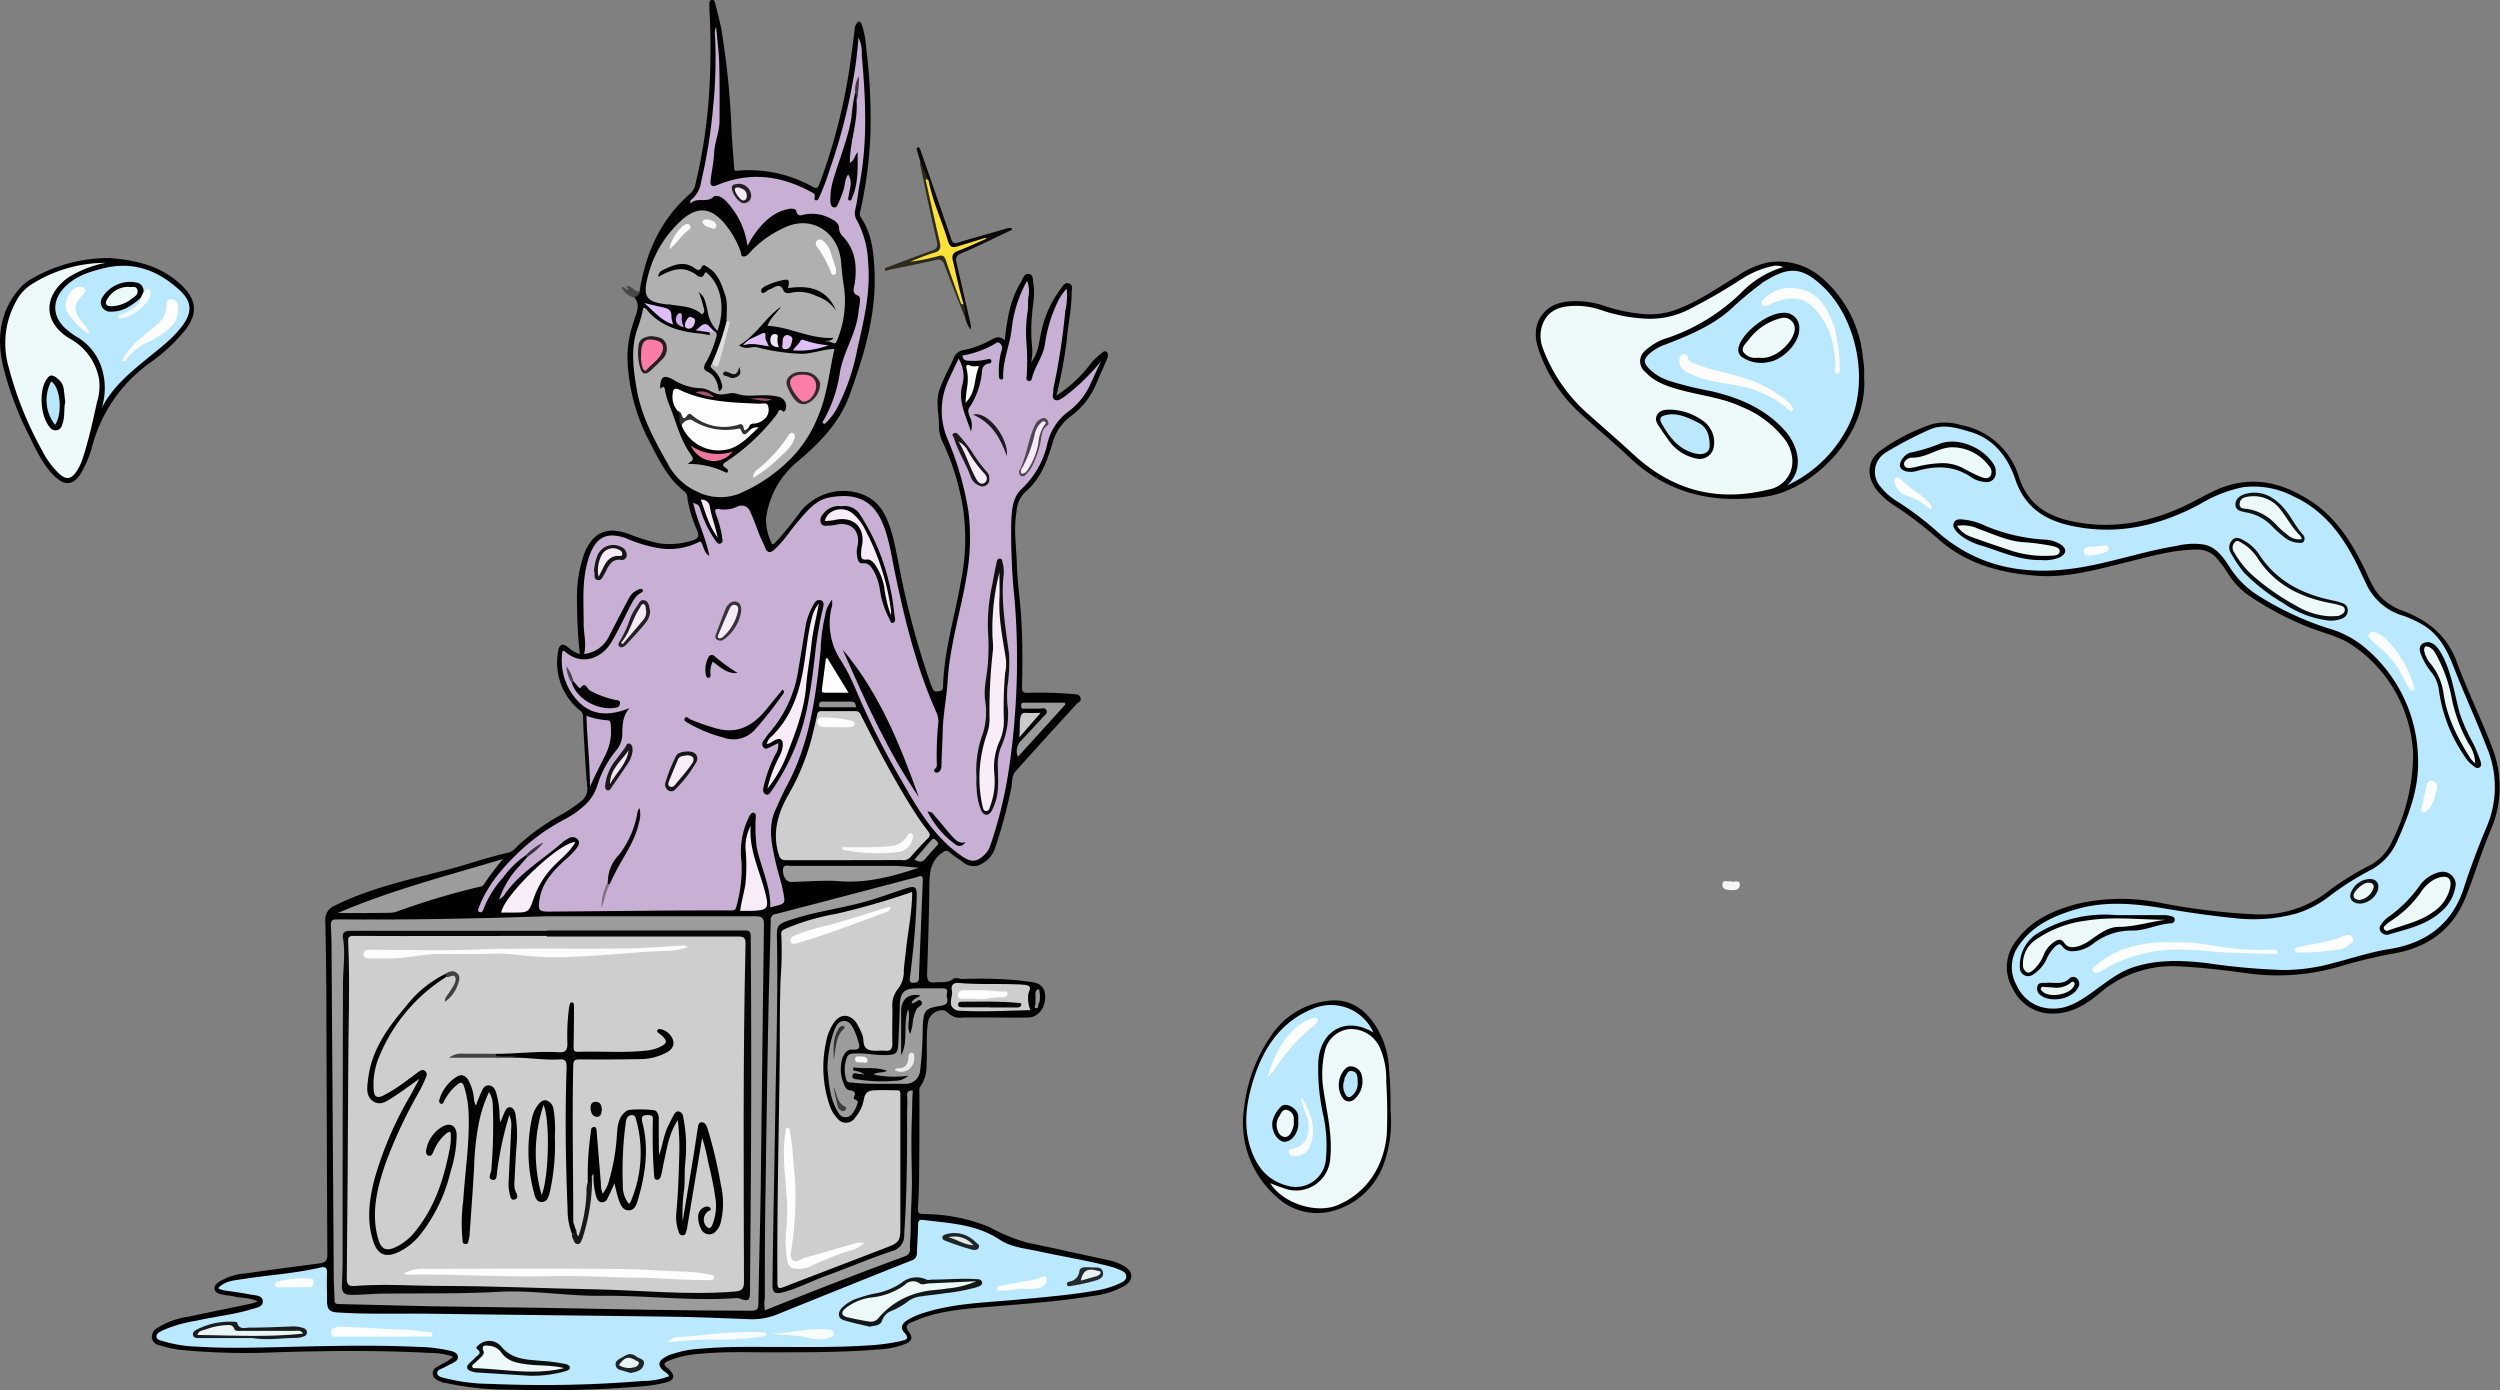 <svg xmlns="http://www.w3.org/2000/svg" viewBox="0 0 415.61 231.14">
    <rect x="0" y="0" width="415.61" height="231.14" fill="#808080" stroke="none"/>
    <defs>
        <style>.home1-cls-1{fill:#010101;}.home1-cls-2{fill:#030303;}.home1-cls-3{fill:#bae8fe;}.home1-cls-4{fill:#eefafa;}.home1-cls-5{fill:#f5f5f5;}.home1-cls-6{fill:#040405;}.home1-cls-7{fill:#fcfdfe;}.home1-cls-8{fill:#030404;}.home1-cls-9{fill:#020202;}.home1-cls-10{fill:#0c0d0e;}.home1-cls-11{fill:#020303;}.home1-cls-12{fill:#101314;}.home1-cls-13{fill:#fdfefe;}.home1-cls-14{fill:#050505;}.home1-cls-15{fill:#fbfdfe;}.home1-cls-16{fill:#0f1213;}.home1-cls-17{fill:#040505;}.home1-cls-18{fill:#fdfdfe;}.home1-cls-19{fill:#020203;}.home1-cls-20{fill:#f4fafd;}.home1-cls-21{fill:#f9fcfe;}.home1-cls-22{fill:#040404;}.home1-cls-23{fill:#edf9f9;}.home1-cls-24{fill:#ecf8f8;}.home1-cls-25{fill:#e9f5f5;}.home1-cls-26{fill:#bce8fe;}.home1-cls-27{fill:#b8e6fb;}.home1-cls-28{fill:#b9e6fc;}.home1-cls-29{fill:#0b0a08;}.home1-cls-30{fill:#2e2b1c;}.home1-cls-31{fill:#494949;}.home1-cls-32{fill:#c8b0d4;}.home1-cls-33{fill:#cecece;}.home1-cls-34{fill:#b0b0b0;}.home1-cls-35{fill:#9c9c9c;}.home1-cls-36{fill:#cdcdcd;}.home1-cls-37{fill:#f9edf9;}.home1-cls-38{fill:#f8ecf8;}.home1-cls-39{fill:#9b9b9b;}.home1-cls-40{fill:#fdfdfd;}.home1-cls-41{fill:#fcfcfc;}.home1-cls-42{fill:#cbcbcb;}.home1-cls-43{fill:#debef8;}.home1-cls-44{fill:#959595;}.home1-cls-45{fill:#9a9a9a;}.home1-cls-46{fill:#e0bff9;}.home1-cls-47{fill:#f5e9f4;}.home1-cls-48{fill:#e1c2f0;}.home1-cls-49{fill:#e2c3f2;}.home1-cls-50{fill:#dbbcf4;}.home1-cls-51{fill:#f3e7fb;}.home1-cls-52{fill:#969696;}.home1-cls-53{fill:#d6a9eb;}.home1-cls-54{fill:#3b343e;}.home1-cls-55{fill:#fbe23b;}.home1-cls-56{fill:#100f10;}.home1-cls-57{fill:#070607;}.home1-cls-58{fill:#1a181b;}.home1-cls-59{fill:#09090a;}.home1-cls-60{fill:#232024;}.home1-cls-61{fill:#161517;}.home1-cls-62{fill:#4f4652;}.home1-cls-63{fill:#38333a;}.home1-cls-64{fill:#050405;}.home1-cls-65{fill:#080708;}.home1-cls-66{fill:#1d191e;}.home1-cls-67{fill:#7e6f85;}.home1-cls-68{fill:#4b424f;}.home1-cls-69{fill:#141718;}.home1-cls-70{fill:#0e1010;}.home1-cls-71{fill:#1a1d1e;}.home1-cls-72{fill:#1f2426;}.home1-cls-73{fill:#24292c;}.home1-cls-74{fill:#202426;}.home1-cls-75{fill:#fafafa;}.home1-cls-76{fill:#271f21;}.home1-cls-77{fill:#33282c;}.home1-cls-78{fill:#ddd;}.home1-cls-79{fill:#f8f8f8;}.home1-cls-80{fill:#141414;}.home1-cls-81{fill:#070707;}.home1-cls-82{fill:#fbfbfb;}.home1-cls-83{fill:#020102;}.home1-cls-84{fill:#242125;}.home1-cls-85{fill:#3c3540;}.home1-cls-86{fill:#060606;}.home1-cls-87{fill:#ececec;}.home1-cls-88{fill:#f7f7f7;}.home1-cls-89{fill:#333;}.home1-cls-90{fill:#3d3d3d;}.home1-cls-91{fill:#f7ebf7;}.home1-cls-92{fill:#f6eaf6;}.home1-cls-93{fill:#f2e7f2;}.home1-cls-94{fill:#eaf6f6;}.home1-cls-95{fill:#dee9e9;}.home1-cls-96{fill:#e7f3f3;}.home1-cls-97{fill:#e9f4f4;}.home1-cls-98{fill:#fefefe;}.home1-cls-99{fill:#323232;}.home1-cls-100{fill:#ee769e;}.home1-cls-101{fill:#9c4d68;}.home1-cls-102{fill:#a85370;}.home1-cls-103{fill:#fc7ca8;}.home1-cls-104{fill:#fd7da8;}.home1-cls-105{fill:#181818;}.home1-cls-106{fill:#434343;}.home1-cls-107{fill:#404040;}.home1-cls-108{fill:#090909;}</style>
    </defs>
    <g id="Layer_2" data-name="Layer 2">
        <g id="Layer_1-2" data-name="Layer 1">
            <path class="home1-cls-1" d="M401.17,125.41a23,23,0,0,0-9.9-18c-2.36-1.68-5.24-2.19-7.86-3.29a51.58,51.58,0,0,1-10-5.42,13.62,13.62,0,0,1-3.28-3.77,21,21,0,0,0-1.51-2,4.18,4.18,0,0,0-3.3-1.57c-4,0-7.83,1.14-11.68,2.08-4.93,1.21-9.84,2.65-15,2.28-6.15-.44-11.88-2-16.6-6.27a63.05,63.05,0,0,0-7-5.34A12.38,12.38,0,0,1,312,81.48c-1.75-2.26-1.63-5,.68-6.62a31.91,31.91,0,0,1,8.65-4.39,9.2,9.2,0,0,1,4.71.2,12.45,12.45,0,0,1,9.65,8.79c1.43,4.22,4.41,6.22,8.43,7.13,6.87,1.55,13.37.29,19.62-2.76,2.3-1.13,4.49-2.53,7-3.22,5-1.38,9.45.06,13.62,2.83,4,2.65,6.43,6.53,8.53,10.7.9,1.8,1.53,3.74,3,5.2a9.47,9.47,0,0,0,3.4,2.14c4.23,1.58,7.48,4.06,9.12,8.53,1.78,4.82,4.06,9.44,5.89,14.24a18,18,0,0,1-.3,13.91c-1.54,3.64-2.66,7.44-4.14,11.1-2.21,5.48-6.57,8.42-12.31,9.32a88.82,88.82,0,0,0-9.1,2.24,36.79,36.79,0,0,1-14.77,1c-3.86-.54-7.75-1-11.64-1.18A18.53,18.53,0,0,0,349,165.16c-2.12,1.76-4.46,3.24-7.36,3.33a7.22,7.22,0,0,1-7-4.08,7,7,0,0,1,.63-8.13c2.58-3.48,6.26-5,10.23-6.06a32.59,32.59,0,0,1,13.73-.11A108.25,108.25,0,0,0,374.87,152a18.09,18.09,0,0,0,11.67-3.44,45.51,45.51,0,0,1,7-4.48,8.19,8.19,0,0,0,3.84-3.65A32.67,32.67,0,0,0,401.17,125.41Z"/>
            <path class="home1-cls-1" d="M309.9,62.72c.64,9.83-8.53,18.69-16.35,19.84-8.6,1.26-16.25-.41-22.69-6.55-2.46-2.34-5.1-4.49-7.6-6.79a25.42,25.42,0,0,1-7.64-11.6c-1.2-4.12,1.22-7.33,5.47-7.53a14.94,14.94,0,0,1,5.86.83,26.78,26.78,0,0,0,6.63,1.31,12.6,12.6,0,0,0,5.91-1.09c3.33-1.35,6.26-3.41,9.3-5.25a15.22,15.22,0,0,1,4.95-2.23,10.91,10.91,0,0,1,9.37,2.74,19.91,19.91,0,0,1,6.57,12.87c.07.59.17,1.18.21,1.78S309.9,62.16,309.9,62.72Z"/>
            <path class="home1-cls-1" d="M18.39,42.9c3.75.35,8.45,1.09,12.09,4.81,2.17,2.22,2.35,4.49.43,7a29,29,0,0,1-6.11,5.7,24.83,24.83,0,0,0-9.4,13.53,19.2,19.2,0,0,1-1.85,4.59c-1.31,2.16-2.71,2.35-4.5.62s-3-4.21-4.1-6.51A53.84,53.84,0,0,1,.49,60.79C-.53,56.33-.06,52,3,48.26a7.74,7.74,0,0,1,2.27-1.92A25.49,25.49,0,0,1,18.39,42.9Z"/>
            <path class="home1-cls-2" d="M231.16,184.61a20.36,20.36,0,0,1-1.18,9.06,12.4,12.4,0,0,1-8.43,7.64,9.75,9.75,0,0,1-9.23-2.25,16.33,16.33,0,0,1-5.48-15,26,26,0,0,1,4.28-11.59,13.19,13.19,0,0,1,9.91-6.12c3.33-.34,5.86,1.39,7.65,4.17a14.38,14.38,0,0,1,2.24,7.29A60.4,60.4,0,0,1,231.16,184.61Z"/>
            <path class="home1-cls-3" d="M379.64,161.26a109.35,109.35,0,0,1-12.8-1.16c-4-.44-8-.63-11.95.62-2.75.86-4.86,2.67-7.13,4.28-2,1.41-4.05,2.77-6.61,2.67a6.44,6.44,0,0,1-5.87-3.83,6.12,6.12,0,0,1,.44-6.8c2.33-3.29,5.74-4.79,9.4-5.87,4.69-1.38,9.44-1,14.19-.23,4.15.71,8.31,1.31,12.5,1.73a26.86,26.86,0,0,0,10-.82,17.07,17.07,0,0,0,5.45-2.87,48.38,48.38,0,0,1,6.52-4.17,9.85,9.85,0,0,0,4.71-4.9c1.91-4.3,3.63-8.69,3.5-13.47a24.55,24.55,0,0,0-8.79-18.74,16.45,16.45,0,0,0-6.29-3.29A51,51,0,0,1,375,98.74a15,15,0,0,1-4.44-4.64c-1-1.51-2.08-3.06-4-3.54a11.38,11.38,0,0,0-4.61.17c-5.53.89-10.84,2.76-16.36,3.64-8.81,1.41-16.92,0-23.78-6.21a51.8,51.8,0,0,0-6.51-4.87,10.07,10.07,0,0,1-2.67-2.37,3.76,3.76,0,0,1,1-5.77,61.89,61.89,0,0,1,7.27-3.78c2.19-.93,4.45-.23,6.64.42,4,1.19,6.26,4.26,7.49,7.9,1.67,4.94,5.32,7,10,7.86,7.39,1.41,14.24-.26,20.76-3.77A22.37,22.37,0,0,1,372.87,81a14.27,14.27,0,0,1,8.49,1.56c5.13,2.37,8.2,6.65,10.6,11.53.47,1,.92,1.93,1.37,2.9a9.79,9.79,0,0,0,6.31,5.41,18.28,18.28,0,0,1,2.27,1c3.24,1.54,4.79,4.33,6,7.5,1.81,4.64,3.92,9.18,5.7,13.83a16.85,16.85,0,0,1-.29,12.89c-1.37,3.29-2.63,6.62-3.72,10-1.95,6.08-6.4,9.22-12.48,10.17-3.08.48-6,1.49-9,2.24A30.81,30.81,0,0,1,379.64,161.26Z"/>
            <path class="home1-cls-4" d="M296.43,44.41a16,16,0,0,0-6.92,4.21,32.65,32.65,0,0,1-12.18,7.52,9.37,9.37,0,0,0-3.81,2.14,2.27,2.27,0,0,0,0,3.56c1.74,1.87,4.09,2.53,6.42,3.14,3.21.83,6.53,1.21,9.59,2.65a17.17,17.17,0,0,1,7.08,5.28,6.39,6.39,0,0,1,1.32,3.15A4.74,4.74,0,0,1,294,81.38c-8.54,2.14-16,.12-22.44-5.83-2.47-2.28-5-4.46-7.52-6.71A26.94,26.94,0,0,1,256.53,58a5.76,5.76,0,0,1-.27-3.5c.63-2.3,2.2-3.46,4.87-3.62a12.53,12.53,0,0,1,4.93.63A27.26,27.26,0,0,0,274.21,53a14.32,14.32,0,0,0,6.2-1.38,92.73,92.73,0,0,0,9.18-5.27,15.53,15.53,0,0,1,5.13-2.12A2.64,2.64,0,0,1,296.43,44.41Z"/>
            <path class="home1-cls-3" d="M297.09,80.7c3.07-2.79,1.66-6.81-.27-9-3.3-3.76-7.65-5.58-12.37-6.68a56.64,56.64,0,0,1-6.91-1.7,8.24,8.24,0,0,1-3.36-2c-1-1.06-1-1.58.1-2.58a7.9,7.9,0,0,1,2.57-1.46c3.78-1.46,7.54-3,10.66-5.67a59,59,0,0,1,5.21-4.39c.1-.07.18-.17.28-.23,3.9-2.44,6.17-3,9.92.52,6.07,5.67,8,16.72,4.1,23.81A21.51,21.51,0,0,1,297.09,80.7Z"/>
            <path class="home1-cls-4" d="M17.55,43.7a18.08,18.08,0,0,0-6.28,2.48c-4.17,3.08-4.08,7.49.36,10.13a9.59,9.59,0,0,1,4.86,6.84,8.93,8.93,0,0,1-.35,3.64c-.7,3.16-1.38,6.32-2.39,9.41a8.58,8.58,0,0,1-1.08,2.24c-.89,1.28-1.69,1.34-2.85.3A14.28,14.28,0,0,1,7,74.89,59.16,59.16,0,0,1,1.45,61.07a14.38,14.38,0,0,1,1.24-11,7.33,7.33,0,0,1,2.45-2.73A22.92,22.92,0,0,1,17.55,43.7Z"/>
            <path class="home1-cls-3" d="M16.92,67.81a11.13,11.13,0,0,0,0-6.59,9.25,9.25,0,0,0-4-5.13A12,12,0,0,1,11,54.71c-2.3-2-2.41-4.66-.33-6.88,1.77-1.89,4.1-2.62,6.49-3.22,5-1.25,9.18.34,12.8,3.73,1.89,1.77,2,3.5.51,5.6-1.69,2.37-4.05,4.05-6.26,5.88C21.37,62.13,18.63,64.49,16.92,67.81Z"/>
            <path class="home1-cls-3" d="M228.32,171.66c-4.53-2.79-8.88-.33-9.16,4.89a34.76,34.76,0,0,0,.83,8.87,23.22,23.22,0,0,1,.38,7.71,5,5,0,0,1-6.32,4c-3.33-.87-5.14-3.14-6.17-6.31-1.28-3.95-.61-7.85.58-11.58,1.62-5,4.41-9.31,9.63-11.47A7.7,7.7,0,0,1,228.32,171.66Z"/>
            <path class="home1-cls-4" d="M211.17,196.69a27.52,27.52,0,0,0,3.06,1.09,5.69,5.69,0,0,0,6.92-5.21c.38-3.84-.53-7.49-1.1-11.21a16.93,16.93,0,0,1,.23-6.76,4.68,4.68,0,0,1,4.05-3.52,5.27,5.27,0,0,1,5.12,3.22,13,13,0,0,1,1,5.48,84.69,84.69,0,0,1,.1,8.73c-.52,6.07-4,10.28-8.61,12C218.51,201.67,213.22,200,211.17,196.69Z"/>
            <path class="home1-cls-5" d="M287.73,146.49c.46.35,1.48-.44,1.51.61,0,.89-.89.91-1.56.87s-1.43-.13-1.33-1S287.25,146.7,287.73,146.49Z"/>
            <path class="home1-cls-6" d="M351.8,152.13c2.75,0,5.51,0,8.26,0a6.27,6.27,0,0,1,.92.19c.31.06.53.18.55.52a.58.58,0,0,1-.57.65c-2.23.11-4.3,1.26-6.52,1.21a10.37,10.37,0,0,0-6.41,2.14,5.71,5.71,0,0,1-3.37,1.29,1.94,1.94,0,0,1-1.78-.76c-.4-.58-.71-.42-1.15-.06a6.39,6.39,0,0,0-1.44,2A6,6,0,0,1,338,162a1.38,1.38,0,0,1-2.21-1.15,6.26,6.26,0,0,1,3-5.72A21.55,21.55,0,0,1,351.8,152.13Z"/>
            <path class="home1-cls-7" d="M361.62,156.7c3-.2,5.83.46,8.74.87a37.14,37.14,0,0,0,6.67.32h.84c.32,0,.76,0,.77.39s-.48.29-.76.3c-2.23,0-4.46-.14-6.68-.19-3.35-.07-6.66-.65-10-.51a24.43,24.43,0,0,0-11.46,3.28c-.17.1-.32.24-.5.33-.43.2-1,.48-1.29,0s.21-.71.49-1a15,15,0,0,1,6.9-3.34A21.76,21.76,0,0,1,361.62,156.7Z"/>
            <path class="home1-cls-8" d="M403.75,106.75c1,.17,1.6,1,2.17,2,1.68,3.08,2.09,6.52,3,9.82a28.65,28.65,0,0,0,2.28,5.08,29.5,29.5,0,0,1,1.16,2.86c.11.34.25.83-.19,1.08s-.68-.07-1-.27a5.52,5.52,0,0,1-1.51-1.68,25.45,25.45,0,0,1-4.25-11.21,5.94,5.94,0,0,0-1.29-2.77,11.53,11.53,0,0,1-1.71-3C402,107.53,402.5,106.73,403.75,106.75Z"/>
            <path class="home1-cls-9" d="M339.39,93.1c-3.46.11-6.55-1.3-9.73-2.32a11.2,11.2,0,0,1-3.33-1.48,7.37,7.37,0,0,1-1-.85c-.41-.45-.8-1-.48-1.6s.95-.53,1.52-.48a11.08,11.08,0,0,1,3.74,1.07,30.13,30.13,0,0,0,10,2.28,5.33,5.33,0,0,1,2.46.79c1.08.7,1,1.54-.17,2.15A6.16,6.16,0,0,1,339.39,93.1Z"/>
            <path class="home1-cls-10" d="M387.08,103.16a16.62,16.62,0,0,1-7.44-2.85,31.5,31.5,0,0,1-6.59-5.12,21.69,21.69,0,0,1-2.19-3.27,1.74,1.74,0,0,1,.22-2.12c.54-.63,1.26-.35,1.87,0a7.29,7.29,0,0,1,2.77,2.6c2.93,4.35,7.22,6.44,12.18,7.44a9.59,9.59,0,0,1,1.48.42,1.21,1.21,0,0,1,.92,1.24,1.4,1.4,0,0,1-.87,1.3A5,5,0,0,1,387.08,103.16Z"/>
            <path class="home1-cls-11" d="M331.78,78.42a1.5,1.5,0,0,1-1.77,1.7,4.39,4.39,0,0,1-2.24-.74c-2.87-2-5.93-2-9.13-1.08-1.35.38-2.52,0-2.76-.71s.75-2.24,1.94-2.39a28.66,28.66,0,0,0,4.87-1.51c3.05-1,7.16.82,8.8,3.59A2.13,2.13,0,0,1,331.78,78.42Z"/>
            <path class="home1-cls-11" d="M408.26,147a7,7,0,0,1-2.56,4.67c-2.47,2.17-5.62,2.79-8.64,3.7a1.21,1.21,0,0,1-1.33-.59c-.32-.51,0-.94.26-1.3a4.55,4.55,0,0,1,1-1,21.32,21.32,0,0,0,5.15-5.1,5.7,5.7,0,0,1,3.32-2.37A2.19,2.19,0,0,1,408.26,147Z"/>
            <path class="home1-cls-12" d="M382.05,90.24a4.2,4.2,0,0,1-2.49-1.09,15.59,15.59,0,0,1-1.86-1.68,7.77,7.77,0,0,0-4.34-2.29c-.79-.17-1.71-.3-1.73-1.3s.87-1.58,1.79-1.8c2.53-.63,4.53.48,6.14,2.26,1.25,1.38,2,3.12,3.28,4.53A.94.94,0,0,1,383,90C382.81,90.34,382.38,90.23,382.05,90.24Z"/>
            <path class="home1-cls-7" d="M394.72,105.09a3.16,3.16,0,0,1,1.51.77,18.08,18.08,0,0,1,5,8c.09.33.34.75-.1.92s-.52-.28-.69-.54c-.94-1.38-1.49-3-2.6-4.28a20.6,20.6,0,0,0-3-3,7.1,7.1,0,0,1-.71-.63c-.26-.26-.52-.53-.27-.93S394.32,105.08,394.72,105.09Z"/>
            <path class="home1-cls-13" d="M383.63,158.35c-.51,0-1,0-1.55,0a.49.49,0,0,1-.54-.37c-.06-.31.23-.39.44-.47a18.07,18.07,0,0,1,3-.62,26.66,26.66,0,0,0,4.57-1.26c.54-.22,1.27-.42,1.59.27s-.42,1-.8,1.31a2.5,2.5,0,0,1-1.53.63A42.83,42.83,0,0,1,383.63,158.35Z"/>
            <path class="home1-cls-14" d="M340.84,163.37c1.3.07,2.32.16,3.17-.68a.87.87,0,0,1,1.29,0,1.17,1.17,0,0,1,.15,1.53c-1,1.92-4.69,2.58-6.34,1.13a1.32,1.32,0,0,1-.39-1.41c.14-.55.62-.54,1.07-.54Z"/>
            <path class="home1-cls-15" d="M315.46,79.39a1.23,1.23,0,0,1,.49.23c1.33,1.51,3.24,2.32,4.58,3.8a4.51,4.51,0,0,1,.54.63.49.49,0,0,1,0,.44c-.16.23-.36.07-.49-.06a9.82,9.82,0,0,0-3.72-2.07,3.08,3.08,0,0,1-1.88-2C314.88,80,314.82,79.51,315.46,79.39Z"/>
            <path class="home1-cls-7" d="M405.17,131.08c-.36,1.2-.56,2.65-1.69,3.67-.21.19-.43.4-.73.24a.53.53,0,0,1-.2-.64c.3-1.34.6-2.68.94-4a.69.69,0,0,1,.94-.5C405,130,405.2,130.37,405.17,131.08Z"/>
            <path class="home1-cls-16" d="M392.39,150.22c-1.42,0-2.11-1-1.38-2.2a3.41,3.41,0,0,1,2.94-1.89c1.14,0,1.65.74,1.37,1.83A3.39,3.39,0,0,1,392.39,150.22Z"/>
            <path class="home1-cls-7" d="M347.81,92.35c-.83,0-1.36,0-1.4-.65s.49-.76,1-.79c.79,0,1.57-.16,2.35-.23.33,0,.7,0,.79.37s-.25.68-.58.78C349.18,92.07,348.33,92.23,347.81,92.35Z"/>
            <path class="home1-cls-17" d="M277.78,68.1a9.78,9.78,0,0,1,5.59,2.05,4.36,4.36,0,0,1,1.55,4.06,2.38,2.38,0,0,1-3,2,7.39,7.39,0,0,1-4.47-2.94c-.45-.66-.93-1.3-1.39-2S275,69.86,275.46,69,276.87,68.09,277.78,68.1Z"/>
            <path class="home1-cls-18" d="M279.17,60.07c0-.59.13-1.1.72-1.24s.66.39.76.83.6.59,1,.76c2.66,1.12,5.53,1.51,8.25,2.41a20.6,20.6,0,0,1,7.38,4,3.94,3.94,0,0,1,.61.74c.13.22.37.5.07.74s-.48-.11-.67-.28a17.92,17.92,0,0,0-8.79-4c-2.42-.46-4.9-.67-7.16-1.74C280.37,61.85,279.19,61.47,279.17,60.07Z"/>
            <path class="home1-cls-7" d="M305.86,60.54c-.24.56.35,1.55-.51,1.59-.47,0-.21-1-.23-1.58-.16-3.56-1.05-6.8-3.66-9.43-1.82-1.83-3.87-1.76-6.07-1a15,15,0,0,0-1.44.59c-.34.15-.72.34-1,0s0-.74.28-1a6.19,6.19,0,0,1,5.48-1.75c3.82.51,5.27,3.54,6.31,6.71A29.29,29.29,0,0,1,305.86,60.54Z"/>
            <path class="home1-cls-2" d="M299.11,54.8c0,2.22-2.72,5.06-5.15,5.4a5.64,5.64,0,0,1-4.23-.75,1.53,1.53,0,0,1-.66-1.86c.7-2.39,4.6-5.41,7.13-5.56A2.49,2.49,0,0,1,299.11,54.8Z"/>
            <path class="home1-cls-19" d="M10.85,66.81c-.28,1.16,0,2.51-.51,3.76a1.13,1.13,0,0,1-2.1.4c-1.51-1.79-1.78-5.85-.57-7.8.49-.8.91-1,1.75-.36C10.77,63.91,10.52,64.35,10.85,66.81Z"/>
            <path class="home1-cls-18" d="M20.21,60.05a12.94,12.94,0,0,1,3.52-4.12c.85-.77,1.79-1.46,2.63-2.25a3.64,3.64,0,0,0,1.3-2.85c0-.59.19-1.11.81-1.12a1.15,1.15,0,0,1,1.09,1.08,3.81,3.81,0,0,1-1.14,3.49,13.36,13.36,0,0,1-3.61,2.53,8.47,8.47,0,0,0-3.74,2.87A.71.71,0,0,1,20.21,60.05Z"/>
            <path class="home1-cls-11" d="M23.33,49.6c-1.42,1.15-2.86,2.26-4.83,2.2a1.54,1.54,0,0,1-1.43-2.45A5.41,5.41,0,0,1,22.83,47a1.4,1.4,0,0,1,1,1.68A.93.93,0,0,1,23.33,49.6Z"/>
            <path class="home1-cls-18" d="M14.79,55.54a12.43,12.43,0,0,1-3.69-3.78,3.27,3.27,0,0,1,1.59-3.95c.47-.18,1.07-.29,1.41.24s-.18.79-.46,1.09c-1.42,1.51-1.45,2.47-.18,4.19C14,54,14.75,54.55,14.79,55.54Z"/>
            <path class="home1-cls-20" d="M23.33,49.6l.47-.92c.34-.14.37-.85.89-.59s.38.75.25,1.18c-.44,1.51-3.3,3.64-4.87,3.65-.18,0-.33,0-.39-.2s.13-.35.31-.41a9.5,9.5,0,0,0,2.33-1.19A2,2,0,0,0,23.33,49.6Z"/>
            <path class="home1-cls-7" d="M210.76,179c1.08-3.74,2.67-6.78,5.67-8.92a6.15,6.15,0,0,1,1.72-.81c.32-.1.63-.21.86.11s-.06.6-.28.8c-.73.67-1.49,1.31-2.22,2a33.2,33.2,0,0,0-4.68,5.69A4.21,4.21,0,0,1,210.76,179Z"/>
            <path class="home1-cls-8" d="M215.83,186.46a5.76,5.76,0,0,1,0,.59c-.11,1.56-1.3,2.9-2.43,2.75s-2.18-2-1.84-3.46a5,5,0,0,1,1.45-2.42c.74-.71,2.57.24,2.8,1.46a5.56,5.56,0,0,1,0,1.08Z"/>
            <path class="home1-cls-21" d="M216.28,182.27c1.49,2.41,2.61,4.92,1.65,7.82a2.69,2.69,0,0,1-2.69,2.12c-.49,0-.92-.18-1-.68s.42-.53.75-.6c2.7-.56,2.94-3.49,2.21-5.52A9.81,9.81,0,0,1,216.28,182.27Z"/>
            <path class="home1-cls-22" d="M224.5,177.28a1.9,1.9,0,0,1,1.85,1.37,3.94,3.94,0,0,1-1.1,4,1.29,1.29,0,0,1-2-.05,3.93,3.93,0,0,1,.46-5C224,177.38,224.33,177.22,224.5,177.28Z"/>
            <path class="home1-cls-23" d="M360.05,152.91c-2.6.31-5.13,1.16-7.82,1.18-1.65,0-3,1-4.38,1.94a7.52,7.52,0,0,1-2.17,1.22c-.93.28-1.88.45-2.55-.56-.4-.59-.87-.56-1.44-.24a4.93,4.93,0,0,0-2,2.43,6.47,6.47,0,0,1-1.53,2.25c-.35.3-.76.72-1.25.48a1.3,1.3,0,0,1-.6-1.23,4.77,4.77,0,0,1,2.05-4.1,18.44,18.44,0,0,1,8.32-3.21C351.12,152.32,355.58,152.89,360.05,152.91Z"/>
            <path class="home1-cls-24" d="M411.49,126.93a5.73,5.73,0,0,1-.79-.85c-2.18-3.43-4-7-4.52-11.11a10.07,10.07,0,0,0-2.06-4.58,4.7,4.7,0,0,1-1.11-2.2c-.06-.7.24-.88.84-.61a2.28,2.28,0,0,1,1,1,23.91,23.91,0,0,1,2.69,7.29,25.65,25.65,0,0,0,2.85,7.75A6.16,6.16,0,0,1,411.49,126.93Z"/>
            <path class="home1-cls-23" d="M325.34,87.42a6,6,0,0,1,3.56.5c2.34.82,4.6,1.91,7.11,2.19a39.4,39.4,0,0,1,4.73.57c.68.16,1.72.27,1.67,1s-1.1.69-1.82.72a18,18,0,0,1-6.67-1c-2.09-.7-4.18-1.4-6.25-2.16A4.54,4.54,0,0,1,325.34,87.42Z"/>
            <path class="home1-cls-23" d="M387.4,102.46a12.16,12.16,0,0,1-5.65-1.74,39.55,39.55,0,0,1-7.51-5.28,15.66,15.66,0,0,1-2.85-3.67,1.27,1.27,0,0,1,.14-1.63c.44-.47.89,0,1.28.2a7.87,7.87,0,0,1,2.67,2.71c2.9,4.27,7.11,6.3,12,7.22a12.13,12.13,0,0,1,1.5.35c.36.12.81.22.83.74s-.4.72-.8.93S388,102.4,387.4,102.46Z"/>
            <path class="home1-cls-23" d="M322.69,77a19.31,19.31,0,0,0-4.33.67c-.63.11-1.59.36-1.79-.34s.66-1.26,1.32-1.25c2.45.06,4.39-1.79,6.84-1.72a7.68,7.68,0,0,1,6,3.2,1.3,1.3,0,0,1,.16,1.56c-.33.53-1,.39-1.42.22-1-.37-1.87-.86-2.79-1.32A7.31,7.31,0,0,0,322.69,77Z"/>
            <path class="home1-cls-23" d="M407.37,147.29a6.49,6.49,0,0,1-2.89,4.33c-2.21,1.61-4.91,2.13-7.41,3.06a.54.54,0,0,1-.73-.23c-.13-.26,0-.46.22-.62a5.88,5.88,0,0,1,.83-.68,17.82,17.82,0,0,0,5-4.73,6.34,6.34,0,0,1,2.52-2.33C406.66,145.39,407.55,145.8,407.37,147.29Z"/>
            <path class="home1-cls-23" d="M382.66,89.62a2.81,2.81,0,0,1-2.44-.77,14.2,14.2,0,0,1-1.87-1.68,8.18,8.18,0,0,0-4.61-2.54c-.51-.1-1.49.06-1.41-.89s.89-1.11,1.58-1.2a5.57,5.57,0,0,1,5.25,2.24c1.11,1.39,1.9,3,3.23,4.27A1.78,1.78,0,0,1,382.66,89.62Z"/>
            <path class="home1-cls-25" d="M341.25,164.16a3.8,3.8,0,0,0,2.91-.71c.14-.12.35-.4.61-.15s.08.42,0,.64c-.71,1.43-4.06,2-5.2.89-.17-.16-.4-.33-.25-.6s.33-.17.53-.16Z"/>
            <path class="home1-cls-24" d="M392.19,149.63c-.4-.1-.91-.16-.92-.8s1.6-2.15,2.47-2.08c.41,0,.88.08.88.72A2.91,2.91,0,0,1,392.19,149.63Z"/>
            <path class="home1-cls-26" d="M284.22,74.16c0,1-.94,1.61-2.49,1.21-2.74-.7-4.23-2.74-5.51-5-.25-.44-.36-1,.23-1.22,2.05-.74,3.88.15,5.65,1C283.48,70.76,284.26,71.93,284.22,74.16Z"/>
            <path class="home1-cls-4" d="M292.58,59.48c-.12,0-.32,0-.52,0a2.4,2.4,0,0,1-2.26-1c-.33-.72.4-1.38.87-1.94A9.6,9.6,0,0,1,296,52.91a1.82,1.82,0,0,1,2.27,2.34C297.87,57,295.15,59.78,292.58,59.48Z"/>
            <path class="home1-cls-27" d="M9.16,70.63a6.65,6.65,0,0,1-.65-7.22C10.05,64.37,10.45,68.71,9.16,70.63Z"/>
            <path class="home1-cls-23" d="M21.36,47.69c.53.14,1.26-.27,1.47.48s-.37,1.1-.85,1.43a5.67,5.67,0,0,1-3.47,1.31c-.91,0-1.15-.46-.65-1.22A4,4,0,0,1,21.36,47.69Z"/>
            <path class="home1-cls-23" d="M215.09,186.51a2.7,2.7,0,0,1-.15,1.05c-.28.71-.62,1.57-1.45,1.44s-1.2-1.05-1.26-1.92a2.67,2.67,0,0,1,.47-1.55c.29-.5.52-1.18,1.28-1a1.48,1.48,0,0,1,1.11,1.5C215.1,186.2,215.09,186.35,215.09,186.51Z"/>
            <path class="home1-cls-28" d="M225.71,179.93a2.64,2.64,0,0,1-1.13,2.36.52.52,0,0,1-.75-.13,2.68,2.68,0,0,1-.34-2.58c0-.15,0-.33.1-.46.28-.49.46-1.22,1.23-1.05s.83.76.87,1.39C225.7,179.61,225.7,179.77,225.71,179.93Z"/>
            <path class="home1-cls-1" d="M106.34,48.38c1-6.33,3.46-11.87,8.36-16.16a2.52,2.52,0,0,0,.87-1.43A90.4,90.4,0,0,0,118,13.46a116.55,116.55,0,0,0-.07-12c0-.28,0-.56,0-.84s.06-.59.38-.64.5.19.57.49c.33,1.38.71,2.75,1,4.15a132,132,0,0,1,1.72,16.71c.1,2.19.3,4.38.45,6.56,0,.36,0,.54.53.49A21.55,21.55,0,0,1,135,31c.63.34.91.44,1.22-.41a96.14,96.14,0,0,0,4.94-18.79c.34-2.32.64-4.64.94-7a1.39,1.39,0,0,1,.25-.77c.15-.18.24-.51.5-.43a.85.85,0,0,1,.43.51A16.27,16.27,0,0,1,144,8a93.75,93.75,0,0,1,.72,13.5A68.74,68.74,0,0,1,143,35.18a1.11,1.11,0,0,0,.14,1c1.6,2.35,2,5,2.18,7.8.58,7.63-1.55,14.77-4.11,21.78-1.62,4.46-4.88,7.8-8.44,10.83a14.6,14.6,0,0,0-5.42,9.62,8.87,8.87,0,0,0,.84,3.92c.25.74.61.13.86-.1a50.9,50.9,0,0,0,3.77-4.64,9.26,9.26,0,0,1,6.41-3.73c3.06-.27,6.18.75,7.77,3.75,1.38,2.61,1.81,5.47,2.39,8.3a139.5,139.5,0,0,0,5.26,19.8,6.13,6.13,0,0,0,.52,1.2c.27.39.74.2,1.1.16.52-.06.5-.57.51-.94.21-6,2-11.64,3-17.45a35.09,35.09,0,0,0,.31-12,41,41,0,0,0-3.38-11,5.93,5.93,0,0,1-.61-2.77c0-2-.59-3.93.09-5.92s1.66-3.59,2.42-5.42a2.05,2.05,0,0,1,1.55-1.16,15.62,15.62,0,0,0,4.43-1.62c.78-.43,1.55-.9,2.44,0,.39-3.45.88-6.71,2.64-9.6.36-.59.54-1.57,1.37-1.45s.63,1.12.75,1.73c.32,1.68-.12,3.34-.21,5a26.67,26.67,0,0,0,0,5.36,9,9,0,0,1-.17,2.64c1.2-1.54,1.29-3.29,1.67-4.95A17.88,17.88,0,0,1,176.35,48c.34-.42.68-1.17,1.4-.87s.4,1,.4,1.51c0,2.68-.58,5.29-.81,7.94a78.8,78.8,0,0,1-1.72,9.18,22.18,22.18,0,0,0,5.61-5.18,8.2,8.2,0,0,1,1.7-1.68c.3-.22.62-.69,1-.43s.26.87.08,1.3c-.55,1.31-1.18,2.59-1.71,3.9A12.87,12.87,0,0,1,178,69.21a8.17,8.17,0,0,0-3,4.37c-.93,3.11-2,6.09-4.63,8.28A4.89,4.89,0,0,0,169,85c-.54,3.07,0,6.13.06,9.19.08,2.47.44,4.92.63,7.38.33,4.23.3,8.47.22,12.71,0,.79.26.9,1,.9a63.41,63.41,0,0,1,7.55.21c.49.06,1,0,1.17.62s-.34.71-.63,1c-3.4,3.72-6.8,7.44-10.15,11.2-.72.8-.54,1.95-.76,2.94a83,83,0,0,1-2.63,9.72,4.54,4.54,0,0,1-2.1,2.65,2.67,2.67,0,0,1-3.21-.15c-.72-.56-1.5-1-2.21-1.63-.51-.42-.76-.38-1.35.05-1.9,1.39-2.07,3.28-2.09,5.38-.05,4.92-.21,9.83-.38,14.75,0,1,.21,1.52,1.3,1.4s2.09.16,3-.56c.42-.32,1-.05,1.52,0a74.83,74.83,0,0,1,9.47.22c.62.09,1.25.17,1.88.24,1.74.21,2.51,1,2.47,2.62-.06,1.84-1.21,3.27-2.78,3.31-2.32.06-4.64,0-7,0-1.28,0-2.56,0-3.84,0a2.92,2.92,0,0,1-2.58-.8c-.92-1-3,0-3.25,1.44-.43,2.46-.11,5-.28,7.42a5.76,5.76,0,0,1-1,3.37c-.3.37-.17.76-.18,1.14,0,4.36,0,8.71-.05,13.07q0,3.06-.21,6.11c0,.76.16.89.89.93A29.14,29.14,0,0,1,164.51,204a29.46,29.46,0,0,0,6.34,2.6c4.43.92,8.83,1.9,13.25,2.86a9,9,0,0,1,2.87,1.08c1.48.93,1.49,2.26,0,3.21a13.93,13.93,0,0,1-5.4,1.7c-5.46.91-11,1.28-16.49,1.75-4.15.35-8.33.58-12.28,2.1l-1.21.5c-.88.35-1.15.79-.47,1.67s.48,1.47-.59,1.94a13.62,13.62,0,0,1-4.4.92c-5.9.51-11.82.47-17.73.49-4,0-8.08-.16-12.11.25a16.18,16.18,0,0,0-5.3,1.22c-.6.28-.71.58-.16,1a6.26,6.26,0,0,1,.53.5c.88.9.72,1.64-.5,2a26,26,0,0,1-5.19.76,182,182,0,0,1-20.36.47A49.53,49.53,0,0,1,74,229.89a1.81,1.81,0,0,1-.23,0c-.77-.32-1.76-.55-1.82-1.51s.84-1.17,1.46-1.58a8.06,8.06,0,0,0,1.94-1.25,11.4,11.4,0,0,0-3.85-.63c-8.35-.45-16.7-.37-25.05-.13a111.94,111.94,0,0,1-16.88-.43,19.79,19.79,0,0,1-3-.71,1.55,1.55,0,0,1-1.32-1.22,1.71,1.71,0,0,1,.92-1.68,13.21,13.21,0,0,1,5.22-1.87c3.42-.74,6.84-1.42,10.26-2.14.34-.07.67-.21,1.21-.38-1.38-.68-2.74-.55-4-.84-.65-.16-1.34-.16-2-.33-.49-.12-1.08-.27-1.18-.88s.35-.93.78-1.24a9.92,9.92,0,0,1,4.51-1.39c4-.59,8.11-1.12,12.17-1.65.92-.12,1.28-.47,1.28-1.49-.08-13.24-.1-26.48-.16-39.72q0-7.84-.18-15.71a2.51,2.51,0,0,1,1.64-2.59c6.06-3,12.61-4.35,19.07-6.05,3.25-.86,6.42-2,9.72-2.72.84-.18,1.36-1,2-1.53a36.16,36.16,0,0,1,6.93-4.86,25.86,25.86,0,0,0,3.16-2.15,2.61,2.61,0,0,0,1-2.61c-.2-2.27-.33-4.53-.46-6.8-.1-1.59-.18-3.19-.21-4.78a1.18,1.18,0,0,0-.57-.95,10.21,10.21,0,0,1-3.56-9.83c.18-1.15.71-1.37,1.6-.66a5.15,5.15,0,0,0,2,1.15,74.42,74.42,0,0,1-.47-8.77,21.43,21.43,0,0,1,1.26-8.09c1.43-3.36,3.64-4.34,7.12-3.18a36.24,36.24,0,0,0,5.09,1.61,12.48,12.48,0,0,0,5.76-.47c.81-.24,1.15-.67.76-1.6a21.59,21.59,0,0,1-1.65-5.45,1.31,1.31,0,0,0-.4-1c-3.12-2.4-4.6-5.93-6.36-9.27a31.83,31.83,0,0,1-3.21-13.2,18.52,18.52,0,0,1,1.09-5.94c.35-1.27,1.17-2.61.07-3.93C105.47,48.87,106.16,48.86,106.34,48.38Z"/>
            <path class="home1-cls-29" d="M153,26.84c-.18-.56-.36-1.13-.52-1.7-.07-.22-.21-.51.07-.63s.41.26.49.49q1.05,3,2.09,6c1,2.9,2,5.79,3,8.7.24.74.52.83,1.25.6,2.59-.8,5.21-1.5,7.81-2.27a1.67,1.67,0,0,1,1-.1c.11.43-.26.42-.48.52-2.64,1.25-5.26,2.55-7.94,3.69a1.11,1.11,0,0,0-.74,1.53c.76,3.38,1.54,6.75,2.31,10.13a2.14,2.14,0,0,1,0,1,5.57,5.57,0,0,1-.92-2.17c-.19-.62-.17-1.28-.41-1.89-.79-2.46-1.34-5-1.9-7.52a1.38,1.38,0,0,1,1-1.69c1.33-.62,2.73-1.07,4.1-1.58.16,0-.07-.2,0-.07s0,0-.07.06c-1.34.48-2.67,1-4,1.4a1.1,1.1,0,0,1-1.52-.73c-1.26-3.44-2.5-6.89-3.42-10.44A19.9,19.9,0,0,1,153,26.84Z"/>
            <path class="home1-cls-30" d="M160.19,50.58a3.4,3.4,0,0,1,.15,2c-1.11-2.83-2.25-5.65-3.32-8.5-.31-.83-.68-1.06-1.57-.84-2.53.6-5.09,1.09-7.63,1.62-.24,0-.56.4-.69,0s.3-.39.54-.48c2.4-.91,4.8-1.85,7.22-2.7.85-.3,1.05-.69.85-1.58-1-4.2-1.85-8.43-2.75-12.64a3,3,0,0,1,0-.6L154.36,30c-.33.38-.1.77,0,1.13.94,2.93,1.46,6,2.14,9,.34,1.49.15,1.77-1.31,2.29-1.22.45-2.5.69-3.7,1.19a40.41,40.41,0,0,1,4.57-1.32c.93-.2,1.3.38,1.55,1.12.7,2.12,1.54,4.2,2.12,6.36C159.83,50,159.83,50.41,160.19,50.58Z"/>
            <path class="home1-cls-31" d="M106.34,48.38c0,.65-.44.88-1,1.06a3,3,0,0,1-2-1.67c.52-.22.61.47,1.06.39.13-.25-.31-.37-.22-.53s.32-.06.51,0C105.25,47.87,105.6,48.56,106.34,48.38Z"/>
            <path class="home1-cls-32" d="M87.36,142.23a15.44,15.44,0,0,0-3.73,3.66,16.86,16.86,0,0,0-3.25,5.25c-.1.33-.29.63-.68.47s-.18-.51-.08-.77c1.53-4,4.36-7.09,7.46-9.94a34.32,34.32,0,0,1,6.77-4.68A16.45,16.45,0,0,0,97,134.06a7.57,7.57,0,0,0,2.32-3.54,17,17,0,0,1,3.31-6,4.34,4.34,0,0,0,.82-2.81c.06-1.4.11-2.79,1.22-4-3.32,1.32-6.39,1.42-8.88-1.47a9.89,9.89,0,0,1-2.28-8c.19,0,.29,0,.33,0,2.92,2.66,6.28,1.08,7.79-1.46,1.05-1.77,1.93-3.64,2.87-5.47.55-1.06,1-2.2,2.12-2.8.19-.1.34-.23.23-.46s-.38-.16-.61-.08a3,3,0,0,0-1.73,1.56c-1.08,2-2.14,4.08-3.2,6.12a5.23,5.23,0,0,1-4.21,3.07c.45-1.73-.09-3.43-.07-5.14,0-3.47-.3-7,.7-10.35.07-.27.15-.54.24-.8,1.18-3.21,2.94-4.06,6.15-2.93a22.77,22.77,0,0,0,5.68,1.67,10.86,10.86,0,0,0,6.25-1c.42-.22.5-.13.66.25.3.71.44,1.51,1.21,2-.55-3-2-5.8-2.69-8.82.94.33.94.33,1.23,1.17a18.44,18.44,0,0,0,2.41,5c.22.31.47.75.94.57s.27-.69.24-1a17.6,17.6,0,0,0-1-3.77c-.23-.74-.36-1.08.66-.91a5,5,0,0,0,2.8-.41,1.55,1.55,0,0,1,2.24.88c.56,1.22,1,2.51,1.49,3.75.32.77.7,1.52,1,2.27s.84.81,1.46.25c1.63-1.45,2.74-3.32,4.16-4.94s2.78-3.36,5.08-3.77c3.95-.7,6.93.15,8.66,4,1.21,2.72,1.58,5.65,2.18,8.52,1.65,7.89,3.55,15.71,6.84,23.11a3.59,3.59,0,0,1,.35,2.08,51.59,51.59,0,0,0-.24,6.22c0,.39.12.81-.22,1.13-.18.17-.38.32-.1.57a.52.52,0,0,0,.75-.07,1.09,1.09,0,0,0,.34-.86c.06-2,.17-3.91.22-5.86.08-2.83.65-5.61.83-8.43.37-6,2.25-11.75,3.2-17.65A36.2,36.2,0,0,0,161,85.05a51.57,51.57,0,0,0-3.56-12.27,12,12,0,0,1,.17-9.43c.56-1.22,1.14-2.44,1.75-3.73a5.62,5.62,0,0,1,.69,4.12c-.9,2.92.53,5.3,1.35,8a3.2,3.2,0,0,0-.19-2.48c-.15-.49-.41-1-.07-1.47a13.13,13.13,0,0,0,2.12-6.1,1.23,1.23,0,0,1,1.06-1.24c.29,0,.59-.19.48-.52s-.5-.25-.74-.18a10.23,10.23,0,0,1-3,.22c-.6,0-1-.17-1.07-.86a16.47,16.47,0,0,0,5.24-1.85c.32-.16.6-.56,1-.18a1,1,0,0,1,.27,1.2,13,13,0,0,0-.43,4.26c0,.24.07.5.35.55s.36-.14.36-.36c-.1-2.88,1.18-5.51,1.44-8.31a21,21,0,0,1,2.52-7.73,4.63,4.63,0,0,1,.24,2.58c-.13.83,0,1.69-.15,2.51a24,24,0,0,0-.15,5.74,38.15,38.15,0,0,1,0,4.9c0,.33-.19.8.31.9s.53-.32.63-.68c.54-1.92,1.85-3.55,2.12-5.55a23,23,0,0,1,2-6.7A8.56,8.56,0,0,1,177.32,48a10.9,10.9,0,0,1-.22,3.68,111,111,0,0,1-2,13,.62.62,0,0,0,0,.23c.06.53-.33,1.23.22,1.54s1.11-.16,1.62-.49A34,34,0,0,0,183,60.09l-1.72,3.75a11.53,11.53,0,0,1-3.7,4.6,9.14,9.14,0,0,0-3.43,5.18,14.7,14.7,0,0,1-4.22,7.58c-1.59,1.42-1.71,3.46-1.81,5.4A106.83,106.83,0,0,0,168.7,100a122.79,122.79,0,0,1,.13,17.37c-.25,3.86-.64,7.7-1.27,11.51a70.71,70.71,0,0,1-2.88,11.53,4,4,0,0,1-.87,1.55c-1.26,1.25-2.19,1.51-3.71.5-4.81-3.21-7.55-8-10.3-12.83A129.44,129.44,0,0,1,142,114a31.28,31.28,0,0,0-2.21-4.21,11.16,11.16,0,0,1-1.47-9.09,4.2,4.2,0,0,0,0-1,5.57,5.57,0,0,0-1.16,2.67,28.4,28.4,0,0,0-.73,5.67c-.81,7.84-1.83,15.63-5.69,22.72-.66,1.22-1.19,2.51-1.78,3.77-1.33,2.83-.7,5.68-.08,8.53.38,1.78,1,3.49,1.34,5.3s.34,1.84-1.4,2.29l-.77.2c.1-3.57-1.6-6.69-2.26-10.06a29,29,0,0,1-.17-4.65c0-.34.18-.82-.25-1s-.69.35-.86.68a13.11,13.11,0,0,0-1.23,7.53,23.58,23.58,0,0,1-.88,7.43c-.16.7-.66.56-1.12.57-4.32,0-8.64,0-13,.05l-17.15.15c-1.54,0-1.68-.3-1.46-1.86.39-2.87,2.18-4.79,4.15-6.63A14.12,14.12,0,0,0,95.87,141c.34-.48.62-1,.12-1.5a1.14,1.14,0,0,0-1.53-.08,4,4,0,0,0-.72.42c-3.32,3-7.42,5.2-10,9.08-.12.19-.35.3-.78.66A15.25,15.25,0,0,1,86.32,144c.43-.5.88-1,1.32-1.5.44-.89,1.46-1.16,2-1.88A8,8,0,0,1,87.36,142.23Z"/>
            <path class="home1-cls-3" d="M111.27,228.78a12.51,12.51,0,0,1-4.45.8,200.92,200.92,0,0,1-25.26.48,31.21,31.21,0,0,1-7.45-.92c-.55-.15-1.38-.23-1.42-.85s.77-.72,1.24-1,1-.5,1.48-.77.76-.5.71-1-.54-.76-1-.89a24.28,24.28,0,0,0-5.43-.71c-8.2-.39-16.4-.13-24.59.06-4.12.09-8.23.16-12.34-.11a22.06,22.06,0,0,1-5.63-.9c-.45-.16-1.05-.19-1.11-.74s.55-.82,1-1.05a22.51,22.51,0,0,1,5.57-1.61c3.06-.69,6.2-1,9.2-1.91.77-.24,1.91-.35,1.9-1.32s-1.18-1-2-1.12c-1.4-.27-2.82-.47-4.23-.67a3.57,3.57,0,0,1-1.2-.39c1.16-1.26,2.71-1.3,4.17-1.53,4.27-.67,8.61-.92,12.84-1.91.81-.19,1.13,0,1.1.92-.07,1.51,0,3,0,4.55s.41,1.9,1.75,2c5.2.33,10.4.14,15.59.21,13.4.19,26.8.31,40.19.5,4.16.06,8.31.24,12.47.4a11.21,11.21,0,0,0,4.79-.77q11.19-4.53,22.41-9a1.21,1.21,0,0,0,.86-1.25c.06-1.56.17-3.12.2-4.67,0-.59.14-.89.81-.81,4.39.56,8.86.7,12.77,3.3,2,1.32,4.5,1.47,6.81,2,3.79.82,7.63,1.44,11.39,2.4a8.94,8.94,0,0,1,1.46.49c.58.25,1.33.45,1.36,1.19s-.71,1-1.28,1.26a14.12,14.12,0,0,1-3.86,1.12c-4.32.77-8.68,1.09-13,1.5-5.13.49-10.33.57-15.32,2.14a11.76,11.76,0,0,0-3,1.31c-.86.56-1.14,1.27-.39,2.07.92,1,.13,1.18-.57,1.35a32.58,32.58,0,0,1-5.56.74c-5.07.35-10.15.25-15.23.25-4.11,0-8.23-.09-12.34.28a18.81,18.81,0,0,0-5.24,1c-1.64.65-2.82,1.64-.58,3.08A4.89,4.89,0,0,1,111.27,228.78Z"/>
            <path class="home1-cls-33" d="M151.64,148.28c0,3.3-.66,6.36-1,9.45-.12,1.19-.3,2.37-.39,3.57a4.66,4.66,0,0,1-1.09,3.26,4.28,4.28,0,0,0-.8,3c0,2-.07,3.92,0,5.87,0,1.05-.38,1.37-1.33,1.24H147c-.95-.09-2,.22-2.83-.28s-.48-1.64-.85-2.43a10.81,10.81,0,0,0-1-2c-1.1-1.44-2.58-1.45-3.65,0a8,8,0,0,0-1.34,3.28,19.56,19.56,0,0,0,.58,10.48,5.58,5.58,0,0,0,1.26,2.15,1.78,1.78,0,0,0,3-.09,6.21,6.21,0,0,0,1.44-3c.2-1.16.69-1.47,1.83-1.53s2.39,0,3.59,0c.49,0,.65.1.65.66,0,7.16,0,14.31,0,21.46,0,3.15,0,3.16-2.93,4.26-5.47,2.11-10.95,4.19-16.42,6.32-.82.32-1.08.27-1.09-.71-.09-12.66.26-25.32.39-38,0-4.16,0-8.32.14-12.48a59.25,59.25,0,0,0,.11-7.42c-.06-.59.29-.74.69-.94a38.46,38.46,0,0,1,8.45-2.48A122.33,122.33,0,0,0,151.64,148.28Z"/>
            <path class="home1-cls-34" d="M116.7,52.28c-1.52-1.43-3.52-1.32-5.37-1.67-.15,0-.32,0-.47,0-3.44-.42-4-1.25-3.19-4.54a18.61,18.61,0,0,1,5.57-9.4c2.48-2.26,4.69-2.29,6.94.18a15,15,0,0,1,2.95,5c.1.28,0,.72.4.78s.69-.18,1-.51a17.52,17.52,0,0,1,6-4.33c4.41-2.06,8.81.79,9.28,5.62.14,1.5.27,3,.53,4.49a17.35,17.35,0,0,1-1.16,8.64c-.17.5-.38.66-.85.42a1.8,1.8,0,0,0-1.17-.18c.41-.22.94,0,1.43-.61-3.93.23-7.25-1.83-11-2,.45-1.32,1.53-2.11,2.26-3.19-2.62,1.81-4.12,4.77-7,6.44,1.15.8,2.09.12,3,.31a33.38,33.38,0,0,0,7.53,1.09c1.79-.06,3.47-.76,5.34-.81-.88,3.84-1.2,7.81-2.83,11.47a20.86,20.86,0,0,1-4,6.32,26.62,26.62,0,0,1-9.18,6.34,8.67,8.67,0,0,1-6.61-.31,10.4,10.4,0,0,1-5.17-4.88c-2.22-3.92-4.35-7.85-5.1-12.37-.59-3.51-1.05-7,.33-10.46a25,25,0,0,0,.79-2.94.72.72,0,0,1,.63.39c2.32,2.7,5.43,3.58,8.8,3.88.43,0,.86.14,1.29.2s.44-.09.23-.39c.26-.26.63-.22.94-.35.75.4.61,1,.43,1.67a17.9,17.9,0,0,1-1.42,3.55c-.41.76-.4,1.32.42,1.79a3.28,3.28,0,0,1,1.44,2.5,4.41,4.41,0,0,0-1.16-2.55c-.37-.41-1-.87-.18-1.45.47.08.86.06,1-.51.52-1.86,1.14-3.69,1.52-5.59a1,1,0,0,0-.24-.87,3.48,3.48,0,0,1-.15-1.66,9.52,9.52,0,0,0-1.56-5.56c-.75-1.26-1.21-1.47-2.66-1.18a.93.93,0,0,1-.7-.07c-1.88-1.22-3.65-.51-5.29.21,1.77-.53,3.68-1.18,5.54.2a.75.75,0,0,0,1,0c.62-.53,1-.14,1.42.3a8,8,0,0,1,2,5.72,12,12,0,0,1-.32,2.73c-.1.37-.08.9-.59.93a1.19,1.19,0,0,1-1-.71,9.05,9.05,0,0,1-1-2.78,7.31,7.31,0,0,0-.8-2.58,7.37,7.37,0,0,1,.79,2.7C117.29,52,117.39,52.49,116.7,52.28Z"/>
            <path class="home1-cls-35" d="M91,152.32c11.52,0,23,0,34.55,0,1.14,0,1.46.25,1.45,1.42-.21,14.72-.35,29.43-.54,44.15-.09,6.28-.29,12.55-.38,18.83,0,.92-.22,1.17-1.18,1.18-11.4,0-22.8-.27-34.19-.47-6.52-.12-13-.16-19.55-.28-5-.09-9.91-.27-14.86-.36-.61,0-.67-.28-.69-.69,0-1.08-.11-2.16-.12-3.24l-.36-52.78c0-2.08,0-4.16-.13-6.24,0-.75.14-1,1-1C67.68,152.94,79.36,152.73,91,152.32Z"/>
            <path class="home1-cls-33" d="M140.29,143c-3.19,0-6.39,0-9.59,0-.91,0-1.08-.37-1.29-1.09-1-3.46-.13-6.56,1.54-9.58a38.79,38.79,0,0,0,4.11-10.1c.26-1.12.55-2.23.77-3.36.09-.46.24-.66.75-.65,1.88,0,3.76,0,5.63,0,.67,0,.78.42,1,.83,2.63,5.25,5.37,10.45,8.5,15.43.78,1.25,1.63,2.46,2.52,3.63.38.5.51.8,0,1.29-1,1-2,2.08-2.93,3.16a1.62,1.62,0,0,1-1.42.42Z"/>
            <path class="home1-cls-32" d="M142.71,6.26a5.74,5.74,0,0,1,.55,2.9c.65,7.16,1,14.32-.36,21.46-.26,1.4-.37,2.83-.72,4.22a2.36,2.36,0,0,0,.33,1.9,15.7,15.7,0,0,1,1.8,6.73c.48,5-.71,9.79-1.79,14.6A35.54,35.54,0,0,1,139,68.13a9.89,9.89,0,0,1-1.56,2c-.14.16-.29.44-.57.26s0-.43.08-.57a22.93,22.93,0,0,0,2.65-7.71c.52-3.56,2.75-6.58,3.11-10.17.06-.63.21-1.25.26-1.89,0-.3,0-.76-.27-.87-1.2-.45-.72-1.28-.6-2.1.4-2.86.13-5.57-2-7.8a2,2,0,0,1-.61-1.36c0-.79-.72-1.24-1.35-1.56a6.46,6.46,0,0,0-4.38-.7c-.56.12-1.13.41-1.37-.55-.12-.48-.78-.46-1.27-.37-2.57.48-4.24,2.21-5.7,4.2-.4.54-.7,1.15-1.16,1.92a13.15,13.15,0,0,0-3.12-6.93,4,4,0,0,0-1.55-1.27c-.27-.11-.77-.14-.92,0-1.1,1.2-2.73,0-3.9,1.18,0-.37,0-.47,0-.5a4.72,4.72,0,0,0,1.78-3.07,89.32,89.32,0,0,0,2-12.45A79.19,79.19,0,0,0,118.87,6a2.87,2.87,0,0,1,.19-1.56c.18,2.18.44,4.11.5,6.05.09,3.19.07,6.39.06,9.58,0,1.83-.82,3.54-.9,5.38-.07,1.54-.43,3.06-.59,4.6-.09.82.28,1.07,1.09.73,5.41-2.28,10.62-1.6,15.67,1.15.31.18.65.3.54.78,0,.21-.13.53.2.59s.44-.25.57-.51A42,42,0,0,0,138,28a92.67,92.67,0,0,0,3.78-14.44A62.14,62.14,0,0,0,142.71,6.26Z"/>
            <path class="home1-cls-35" d="M151.75,181.3c-.12,1.56-.1,3.11-.16,4.66-.12,3.11-.06,6.24,0,9.35s-.2,6-.19,9c0,1.08-.14,2.15-.13,3.23a1.16,1.16,0,0,1-.86,1.32c-7.75,2.85-15.45,5.85-23.11,8.92a.35.35,0,0,1-.15,0,6.64,6.64,0,0,1,0-2c0-6.15,0-12.31.13-18.47q.18-13.85.44-27.7c.1-5.55.29-11.11.41-16.66a.92.92,0,0,1,.84-1c7.79-2,15.57-4.08,23.36-6.11.46-.12,1.13-.57,1.08.53-.23,5.35-.42,10.69-.64,16,0,.48,0,.93-.73,1s-.86-.19-.78-.81c.44-3.45.81-6.9,1-10.36.06-1,.11-2.08.14-3.12.05-1.67-.25-1.89-1.89-1.36-2.84.93-5.65,2-8.56,2.66-3.26.78-6.58,1.3-9.77,2.3s-3.09,1-3,4.1c.15,9.44-.16,18.87-.3,28.3s-.36,18.94-.46,28.42c0,1.4.36,1.7,1.76,1.33,2.43-.64,4.66-1.82,7-2.68,3.72-1.36,7.38-2.91,11.14-4.17a2.67,2.67,0,0,0,2-2.81c.46-6.75.49-13.5.48-20.25,0-.92.09-1.84,0-2.76C150.79,181.38,151.14,181.27,151.75,181.3Z"/>
            <path class="home1-cls-35" d="M146.8,180.17a40.24,40.24,0,0,1-5.15-.19c-.46,0-.9-.06-1-.61a5.75,5.75,0,0,1,.16-3.62c.23-.52.65-.57,1.17-.61,1.77-.11,3.5.29,5.25.26s2-.24,2.11-2c.11-2.11.19-4.23.25-6.34s.77-2.72,2.77-2.75c1.43,0,2.87,0,4.31,0,.63,0,.88.15.76.8a1.75,1.75,0,0,0,0,.72c.3,1-.28,1.27-1.13,1.4-2.52.4-2.74.76-2.9,3.32a65.08,65.08,0,0,1-.44,7.51,2.39,2.39,0,0,1-2.43,2.12C149.28,180.19,148,180.17,146.8,180.17Z"/>
            <path class="home1-cls-35" d="M56.14,151.79c8.89-3.82,18.23-6.21,27.5-9a46.06,46.06,0,0,0-3.24,4.3c-.15.24-.61.33-1,.41a122.81,122.81,0,0,0-13.31,4,3.64,3.64,0,0,1-1.17.24C62,151.8,59.08,151.79,56.14,151.79Z"/>
            <path class="home1-cls-35" d="M152.71,144.26c-4.34,1.47-8.64,2.61-13.25,2.23-2.6-.21-5.25.08-7.88.13-.84,0-1.4-.73-1.43-2,0-1,.86-.67,1.32-.67q8.81,0,17.6,0C150.28,144,151.49,144.18,152.71,144.26Z"/>
            <path class="home1-cls-35" d="M137.56,177.5a20.93,20.93,0,0,1,1-5.86c.32-.84.71-1.88,1.73-1.91s1.42.92,1.8,1.72a11.89,11.89,0,0,1,.52,1.45c.34,1,.56,1.72-1,1.59-.79-.06-1.31.71-1.57,1.44a6.29,6.29,0,0,0,.52,4.84.84.84,0,0,0,.66.46c.63.13,1.19.28.75,1.12a.28.28,0,0,0,.09.4c.63.3.63.3.41.93a4.71,4.71,0,0,1-.33.76c-.37.61-.71,1.28-1.57,1.28s-1.16-.65-1.47-1.23C137.88,182.31,137.78,179.88,137.56,177.5Z"/>
            <path class="home1-cls-36" d="M171.3,167.93c-4.05.09-8,.33-12,.08h-.12c-1.92-.65-.7-2.21-.94-3.34-.17-.81.19-1.36,1.2-1.26,3.22.3,6.46.09,9.68.24a2.17,2.17,0,0,1,.36,0c.55.09,1.22,0,1.6.33s-.13.92-.14,1.42A5.18,5.18,0,0,0,171.3,167.93Z"/>
            <path class="home1-cls-37" d="M95.66,140c-1,1.73-2.53,2.82-3.77,4.15a14.32,14.32,0,0,0-3.14,5.12c-.83,2.45-.87,2.43-3.51,2.44H83.33C83.74,148.84,93.12,139.86,95.66,140Z"/>
            <path class="home1-cls-38" d="M124.8,137.26c-.33,3.8,1.34,7.14,2.28,10.63.88,3.26.7,3.49-2.65,3.54h-1.38c.2-1.54.64-3,.88-4.48a30.33,30.33,0,0,0,0-5.95A7.82,7.82,0,0,1,124.8,137.26Z"/>
            <path class="home1-cls-9" d="M116.7,52.28c.69-.48.23-1.13.14-1.65a11.93,11.93,0,0,0-.7-2.09c.86.69,1.06,1.08,1.5,3.22A5.63,5.63,0,0,0,119.27,55c1.23-3.36.87-7.52-1.89-9.74-.39.12-.33.81-.86.78s-.71-.33-1-.53c-1.94-1.15-3.36-1-6.09.52a1.21,1.21,0,0,1,.73-1.12c1.65-.76,3.3-1.63,5.14-.46.44.28.94.86,1.39-.13.22-.48.72-.06,1,.13,1.69,1,2.25,2.81,2.85,4.53.51,1.45.21,3,.25,4.5a10,10,0,0,1-1.12,4.58c-.33.82-.47,1.79-1.29,2.36-.55.56,0,.86.32,1.14A4.54,4.54,0,0,1,120,63.9a.83.83,0,0,1-.5,1.14c-.18-1.4-.58-2.65-2-3.31-.65-.3-.49-.9-.17-1.43a17.14,17.14,0,0,0,1.62-3.82c.16-.52.45-1.15-.33-1.51a1,1,0,0,1-1-1C117.82,53.15,117,52.88,116.7,52.28Z"/>
            <path class="home1-cls-32" d="M97.5,119a11.8,11.8,0,0,0,3.45.74c.63,0,.56.59.59,1a8.65,8.65,0,0,1-.83,4.63c-.89,1.79-1.82,3.56-2.63,5.42C98.07,126.83,97.61,123,97.5,119Z"/>
            <path class="home1-cls-39" d="M177.1,117.13l-7.88,8.69a2.44,2.44,0,0,1,.62-2.78c1.17-1.26,2.35-2.51,3.5-3.78.3-.34.88-.66.61-1.19s-.86-.24-1.31-.26c-.72,0-1.44,0-2.16,0-.35,0-.75.09-.73-.5s.39-.5.75-.5H177Z"/>
            <path class="home1-cls-40" d="M137.55,109.42l3.51,5.74c-1.45,0-2.74,0-4,0-.4,0-.46-.21-.42-.53l.66-5.17Z"/>
            <path class="home1-cls-41" d="M162.76,60.88c-.88,2-.43,4.36-2.27,6.08.09-.86.14-1.61.25-2.36a7.88,7.88,0,0,0,0-3.06c-.14-.6-.24-1.11.66-.73C161.8,61,162.23,60.83,162.76,60.88Z"/>
            <path class="home1-cls-42" d="M169.42,122.62c.22-1.13,0-2.23.2-3.29.11-.61.32-.88,1-.82s1.42,0,2.38,0Z"/>
            <path class="home1-cls-43" d="M107.09,50.37c1.16.27,2.14.52,3.14.73s1.45.56,1.39,1.59a4.9,4.9,0,0,0,.3,1.26C109.92,53.31,108.71,51.76,107.09,50.37Z"/>
            <path class="home1-cls-44" d="M142.33,117.58h-5.7c-.24,0-.5,0-.47-.37s.15-.57.48-.57c1.67,0,3.34,0,5,0C142.13,116.67,142.28,117.17,142.33,117.58Z"/>
            <path class="home1-cls-45" d="M152,142.92c.95-1.09,1.88-2.13,2.77-3.2.32-.38.57-.34.85,0s.57.43.15.85c-.72.75-1.38,1.56-2.06,2.34C153.13,143.53,152.59,143.13,152,142.92Z"/>
            <path class="home1-cls-46" d="M137.73,57.4a13.54,13.54,0,0,1-5.9.85c.35-.6.93-1,1.22-1.55.21-.42.72-.11,1.08,0A16.19,16.19,0,0,0,137.73,57.4Z"/>
            <path class="home1-cls-47" d="M116.51,83.07a1.35,1.35,0,0,1,1.51,1.3c.33,1.68.94,3.31,1.3,5C117.89,87.52,117.31,85.29,116.51,83.07Z"/>
            <path class="home1-cls-46" d="M127.82,57.57c-1.41-.18-2.7-.63-4.32-.17,1-1.22,2.23-1.42,3.25-2,.27-.14.58,0,.51.4C127.15,56.46,127.57,56.93,127.82,57.57Z"/>
            <path class="home1-cls-48" d="M130.85,55.67c.53.11,1,.37.86.87s-.19,1.43-1.05,1.51-.56-.61-.56-1C130.09,56.45,130.12,55.81,130.85,55.67Z"/>
            <path class="home1-cls-49" d="M114.6,52.67c.68.08,1.06.32.93.86s-.37,1.09-1,1.11c-.28,0-.76-.14-.66-.65A2,2,0,0,1,114.6,52.67Z"/>
            <path class="home1-cls-50" d="M117.65,54l1,1c-.09.6-.53,0-.75.23l-2.29-.32C116.3,54.62,116.68,53.55,117.65,54Z"/>
            <path class="home1-cls-51" d="M129.46,57.72c-.94,0-1.5-.51-1.39-1.36.06-.44.24-.87.81-.82s.41.49.36.82A4.5,4.5,0,0,0,129.46,57.72Z"/>
            <path class="home1-cls-52" d="M172.13,166.24c.11-.57-.23-1.25.33-1.76,0,0,.27,0,.28,0a5.28,5.28,0,0,1,.09,2,.36.36,0,0,1-.09.22c-.22.29,0,1-.51.9s.06-.65-.1-1A1.26,1.26,0,0,1,172.13,166.24Z"/>
            <path class="home1-cls-53" d="M113.7,54.4c-1.28-.29-1.66-1.2-1.09-2.06.12-.18.24-.31.46-.28s.28.25.29.45A3.23,3.23,0,0,0,113.7,54.4Z"/>
            <path class="home1-cls-54" d="M87.36,142.23a9.69,9.69,0,0,1,3-2.18,10.68,10.68,0,0,1-2.76,2.43Z"/>
            <path class="home1-cls-55" d="M160.19,50.58c-.25,0-.37,0-.45-.22-.82-2.31-1.67-4.61-2.44-6.93-.25-.76-.44-1.13-1.39-.84a31,31,0,0,1-4.64.91c1.35-.5,2.68-1.1,4.07-1.49,1-.29,1.11-.83.9-1.72-.77-3.31-1.51-6.63-2.25-9.95-.06-.28-.32-.83.37-.35.62,3.23,2,6.23,3,9.35.62,2,.67,2,2.72,1.35l3.72-1.14s.07,0,.19.13c-1.59.7-3.12,1.41-4.68,2-.87.35-1.16.71-.88,1.76C159,45.84,159.48,48.24,160.19,50.58Z"/>
            <path class="home1-cls-9" d="M129.37,123.54c-.53.26-1,.51-1.44.71s-.69.34-1,0a.84.84,0,0,1,0-1.1,19,19,0,0,1,1.44-1.9A20.57,20.57,0,0,0,132.77,111c.43-2.42.8-4.85,1.22-7.27a11.24,11.24,0,0,1,1.19-3.1c.27-.54.59-1,1.25-.84s.49.88.38,1.34a62.34,62.34,0,0,0-1.2,6.66c-.33,2.84-.63,5.68-1.17,8.48a37.26,37.26,0,0,1-6.15,15.17c-.24.33-.51.86-1,.62s-.46-.73-.35-1.26a23.07,23.07,0,0,1,1.94-5.34A2.71,2.71,0,0,0,129.37,123.54Z"/>
            <path class="home1-cls-56" d="M162.33,129.08a17.22,17.22,0,0,1,1-6.94,12,12,0,0,0,.47-5.54c-.35-2.17.32-4.27.44-6.41a36.88,36.88,0,0,0,0-5.36A30.76,30.76,0,0,1,165,97c.2-1.17.43-2.34.68-3.5.06-.29.16-.68.58-.63s.32.4.41.65a5.64,5.64,0,0,1,.14,2.38c-.38,4.32.36,8.56.94,12.82a27.06,27.06,0,0,1-.28,5.47,21.15,21.15,0,0,0,0,2.87,12.92,12.92,0,0,1-1,7,7.66,7.66,0,0,0-.57,3.62c0,1.94.23,3.91-.48,5.8a7.9,7.9,0,0,1-.55,1.31c-.56.92-1.31.88-1.77-.1a10.76,10.76,0,0,1-.74-3.72C162.28,130.29,162.33,129.61,162.33,129.08Z"/>
            <path class="home1-cls-1" d="M140.1,108c6.06,7.18,9.52,15.75,12.64,24.5C147.52,124.86,143.79,116.42,140.1,108Z"/>
            <path class="home1-cls-57" d="M139.9,84.16a3,3,0,0,1,3.1,1.42,36,36,0,0,1,5.11,12.71c.31,1.39.44,2.82.64,4.24.05.35.17.81-.25,1s-.47-.34-.63-.6a15.28,15.28,0,0,1-1.64-5.19,8.82,8.82,0,0,0-1.15-3.09c-.39-.57-.74-1.08-1.6-1s-.89-.7-1-1.26a3.91,3.91,0,0,1,.09-1.66c.49-2.48-1.15-4.08-3.58-3.49a5.94,5.94,0,0,1-1.18.14c-.46,0-1,.18-1.3-.34a1.4,1.4,0,0,1,.3-1.55A3.2,3.2,0,0,1,139.9,84.16Z"/>
            <path class="home1-cls-2" d="M130.11,114.62c.32.37.23.55.1.71a63.87,63.87,0,0,1-4.81,6.08,4.77,4.77,0,0,1-5.14,1.2,22.43,22.43,0,0,1-5.8-2.38c-.32-.2-.88-.38-.61-.83s.63.08.93.2a35.34,35.34,0,0,0,4.48,1.54c3.59.94,6.14-.69,8.27-3.37C128.36,116.73,129.22,115.7,130.11,114.62Z"/>
            <path class="home1-cls-19" d="M95.34,113.24c.25.3.5.61.76.91a2,2,0,0,0,.36.29c.81-1.28,1.17.11,1.6.35a16,16,0,0,0,4.1,1.54c.4.09,1,0,.91.65s-.57.65-1,.71c-2.73.39-6.19-1.48-7-4.16C95,113.27,95.1,113.18,95.34,113.24Z"/>
            <path class="home1-cls-58" d="M164.46,79.57a1.14,1.14,0,0,1-1.68,1.15,2.43,2.43,0,0,1-1.39-1.42c-.78-2.21-2.1-4.18-2.79-6.43-.08-.28-.48-.58-.07-.83s.69.08.92.35a26.73,26.73,0,0,1,2,2.51A25.14,25.14,0,0,0,164,78.39,1.47,1.47,0,0,1,164.46,79.57Z"/>
            <path class="home1-cls-59" d="M101.05,146.58a6.46,6.46,0,0,1,1.85-4.47,15.77,15.77,0,0,0,3-6.64c0-.24.09-.47.15-.7a2.94,2.94,0,0,1,.27-.43,4.54,4.54,0,0,1-.11,2.47c-.64,3-2.43,5.39-3.79,8-.39.74-.73,1.5-1.1,2.24C100.91,147.09,101,146.83,101.05,146.58Z"/>
            <path class="home1-cls-60" d="M108.08,101.58a3.2,3.2,0,0,1-.7,1.91c-1,1.25-2.15,2.46-3.25,3.65-.29.31-.74.66-1.15.35s0-.79.19-1.13a17.85,17.85,0,0,0,1.48-3.24,8.27,8.27,0,0,1,1.23-2.31c.34-.43.5-1.24,1.29-1S107.92,101,108.08,101.58Z"/>
            <path class="home1-cls-61" d="M110.59,130.22a25.85,25.85,0,0,1,1.84-4.62c.41-.72,2.46-.9,3.07-.36a1.09,1.09,0,0,1,.29,1.39,21.1,21.1,0,0,1-3.61,4.69.89.89,0,0,1-1.12.06A1.17,1.17,0,0,1,110.59,130.22Z"/>
            <path class="home1-cls-58" d="M105.16,124.87a4.9,4.9,0,0,1-.74,2c-.9,1.35-1.82,2.69-2.74,4-.17.26-.35.62-.72.51s-.38-.56-.34-.91a8,8,0,0,1,1.52-3.82l1.72-2.28c.23-.3.3-.88.79-.74S105.16,124.31,105.16,124.87Z"/>
            <path class="home1-cls-61" d="M98.75,94.9a9.23,9.23,0,0,1,.58-2.58,2.87,2.87,0,0,1,4.2-1.25,1.39,1.39,0,0,1,.65,1.31.79.79,0,0,1-1,.69c-1.17-.15-1.74.56-2.22,1.43-.16.27-.26.58-.43.84-.32.46-.48,1.28-1.23,1.07S99,95.38,98.75,94.9Z"/>
            <path class="home1-cls-62" d="M169.4,78.36c1.34-2.5,1.47-5.41,2.78-7.92a1.84,1.84,0,0,1,1-.86.67.67,0,0,1,.93.27c.15.28.35.65,0,.87-1.08.78-.92,2-1.2,3.1a15.18,15.18,0,0,1-1.5,4,6.3,6.3,0,0,1-.89,1.1.67.67,0,0,1-.76.21C169.42,79,169.48,78.66,169.4,78.36Z"/>
            <path class="home1-cls-63" d="M123.22,101.61a7.16,7.16,0,0,1-2.91,4.72,1,1,0,0,1-1.13,0c-.37-.24-.26-.6-.12-1,.53-1.37,1-2.75,1.57-4.11a2.11,2.11,0,0,1,.54-.78,1.24,1.24,0,0,1,1.41-.36C123.2,100.45,123.24,101,123.22,101.61Z"/>
            <path class="home1-cls-64" d="M118.49,110a3.64,3.64,0,0,0-.36,2.13c0,.25,0,.51-.33.55s-.4-.24-.45-.46a4.49,4.49,0,0,1,.44-3,.59.59,0,0,1,.93-.19,29.69,29.69,0,0,0,3.9,2.84C120.88,112.08,119.8,110.92,118.49,110Z"/>
            <path class="home1-cls-65" d="M160.54,140c-.51.62-1,.82-1.64.43a15.09,15.09,0,0,1-4.7-5.51c.79,0,1,.49,1.28.82,1,1.12,1.88,2.28,2.87,3.37C158.9,139.66,159.48,140.32,160.54,140Z"/>
            <path class="home1-cls-66" d="M167.39,75.82c-1.09-3-2.52-5.54-5.63-6.89C164.08,68.19,167.71,72.77,167.39,75.82Z"/>
            <path class="home1-cls-67" d="M101.05,146.58c0,.19,0,.43.28.48-.66,1.22-.81,2.61-1.34,3.87A9.41,9.41,0,0,1,101.05,146.58Z"/>
            <path class="home1-cls-68" d="M95.34,113.24l-.3.29a5.55,5.55,0,0,1-.88-2.79A7,7,0,0,1,95.34,113.24Z"/>
            <path class="home1-cls-69" d="M144.6,220.56c-1.38-.34-2.86-.63-4.3-1.08-1-.3-1.08-1.2-.39-2a6.4,6.4,0,0,1,2.85-1.7,18.29,18.29,0,0,1,2.63-.73,11.43,11.43,0,0,0,4.5-1.8,3.9,3.9,0,0,1,4.16-.52c.3.14.53,0,.8,0,2.47,0,4.94-.25,7.41-.08.4,0,.88,0,1,.51s-.47.68-.85.82A31.6,31.6,0,0,1,157,215c-1.3.22-2.61.31-3.91.52a4.28,4.28,0,0,0-2.28.93,12.46,12.46,0,0,1-2.59,1.47,2.58,2.58,0,0,0-1.55,1.55C146.39,220.41,145.47,220.34,144.6,220.56Z"/>
            <path class="home1-cls-70" d="M88.05,228.71l-8.72-.54a3.57,3.57,0,0,1-1.16-.27c-.52-.23-.72-.63-.27-1.12s.78-.7,1.11-1.09,1.26-.68.31-1.41c-.28-.21,0-.48.24-.67a2.62,2.62,0,0,1,3.77.23c1.82,2.22,4.29,2.17,6.72,2.4a30.15,30.15,0,0,1,4,.53c.34.08.67.27.68.59s-.35.48-.67.58A20.44,20.44,0,0,1,88.05,228.71Z"/>
            <path class="home1-cls-71" d="M42,222.45H33.16c-.45,0-1,0-1.08-.53s.38-.75.76-.95A12.15,12.15,0,0,1,39,219.74c.15,0,.41.06.43.14.32,1.25,1.34.83,2.09.83,2.39,0,4.79-.11,7.18-.2a4.9,4.9,0,0,1,1.75.28.75.75,0,0,1,.58.69.7.7,0,0,1-.55.7,3.81,3.81,0,0,1-1,.23C46.93,222.43,44.48,222.85,42,222.45Z"/>
            <path class="home1-cls-13" d="M63.69,222.2c-2.48,0-4.95,0-7.42,0-.51,0-1.13.11-1.23-.62s.6-.86,1.11-1a13.51,13.51,0,0,1,2.84.11c2.35,0,4.68.27,7,.31,1.7,0,3.39.26,5.09.43.33,0,.87,0,.8.49s-.6.25-.92.25C68.56,222.21,66.12,222.2,63.69,222.2Z"/>
            <path class="home1-cls-21" d="M111,223.16a2.55,2.55,0,0,1,2.21-.89c4.48-.36,9-1,13.46-.78.25,0,.66-.13.7.25s-.39.4-.7.45a46.79,46.79,0,0,1-8.69.49A66.43,66.43,0,0,0,111,223.16Z"/>
            <path class="home1-cls-21" d="M128.39,221.72c3.06-.12,6.05-1,9.12-.72.48.05,1.1.15,1.15.66s-.59.67-1.11.81c-1.45.43-2.84,0-4.22-.29C131.69,221.89,130,222,128.39,221.72Z"/>
            <path class="home1-cls-18" d="M170.42,214.28c-1.17-.17-2.49.38-3.85.24-.28,0-.75.16-.78-.29s.41-.43.72-.49c1.59-.31,3.18-.64,4.78-.88a7.57,7.57,0,0,0,1.71-.46c.32-.13.68-.4.94,0a.84.84,0,0,1-.2,1.08,2.13,2.13,0,0,1-1.57.75Z"/>
            <path class="home1-cls-18" d="M48.8,214H46.41c-.27,0-.61.05-.69-.31s.16-.52.45-.62a14.44,14.44,0,0,1,5.55-.48c.43,0,.44.4.42.73a.66.66,0,0,1-.7.67H48.8Z"/>
            <path class="home1-cls-72" d="M161.74,207.78a40.27,40.27,0,0,1-4.76-1.59.6.6,0,0,1-.34-.44c0-.29.29-.45.57-.55a4.92,4.92,0,0,1,4,.51,6.32,6.32,0,0,1,1.12.9c.24.2.55.41.4.78S162.19,207.83,161.74,207.78Z"/>
            <path class="home1-cls-73" d="M181.36,210.68c.67.12,1.8-.24,2,.84s-1,1.28-1.79,1.52a31.34,31.34,0,0,1-3.49.74c-.25.05-.61.14-.7-.24s.24-.41.51-.51a1.9,1.9,0,0,0,1.55-1.69C179.54,210.49,180.56,210.7,181.36,210.68Z"/>
            <path class="home1-cls-74" d="M104.87,228.25c-.36-.1-.71-.17-1-.29-.57-.2-1.34-.18-1.51-.93s.48-1.06,1-1.34c.66-.38,1.34-.88,2.16-.36l.38.26c.52.33,1.42.39,1.11,1.34S105.74,228.08,104.87,228.25Z"/>
            <path class="home1-cls-40" d="M143.66,206.64A5.73,5.73,0,0,1,141,208a49.5,49.5,0,0,0-6.42,2.59,4.32,4.32,0,0,1-2.58.27c-.75-.07-1-.72-1.13-1.37a19.67,19.67,0,0,1-.1-5.58,34.65,34.65,0,0,0-.05-5.85c-.27-3.33-.69-6.66-.1-10,0-.23,0-.55.29-.56s.36.26.4.51c.16,1.18.41,2.35.47,3.53.12,2.23.45,4.45.45,6.66a56,56,0,0,1-.59,9c-.13.77-.41,1.76.15,2.29s1.33-.2,2-.39c2.94-.82,5.87-1.69,8.81-2.52A4,4,0,0,1,143.66,206.64Z"/>
            <path class="home1-cls-40" d="M148.07,150.78a.93.93,0,0,1-.72.84c-4.85,1.79-9.66,3.67-14.63,5.12-.47.14-1,.39-1.26-.18s.39-.91.79-1.1a39.82,39.82,0,0,1,6-1.78c3.13-.91,6.23-1.91,9.34-2.86A3.16,3.16,0,0,1,148.07,150.78Z"/>
            <path class="home1-cls-9" d="M114.3,77.12c1.14-.73,1.1-.71.29-1.93-1.52-2.27-2.17-4.92-3.14-7.43a12.9,12.9,0,0,1-.91-2.93c-.13-.94-.48-.33-.79-.22,0-2,.57-2.44,2.27-1.43a9.19,9.19,0,0,0,4.49,1.37c1.09,0,2,.83,3,1s2-.45,3.07-.07c1.43.5,2.92.2,4.39.24a9.37,9.37,0,0,1,2.47.24,1.6,1.6,0,0,1,1.16,2.11c-.08.19-.29.47-.4.36-.74-.74-.85.2-1.06.45a34.23,34.23,0,0,1-8.52,7.94c-.71.43-.37.68.06,1,.19.13.42.3.32.58s-.29.17-.48.08A14,14,0,0,0,114.3,77.12Z"/>
            <path class="home1-cls-2" d="M139,51.67a6.15,6.15,0,0,0-3.3-2.46,6.33,6.33,0,0,0-4.2-.54c-.42.11-1,.11-1.21-.3-.64-1.55-1.51-.52-2.31-.28-.5.15-1.11,1-1.4.44s.66-1,1.18-1.21A11.57,11.57,0,0,1,130,46.6c1.15-.29,1.33-.05,1,1.3C134.5,47.37,137.48,48,139,51.67Z"/>
            <path class="home1-cls-75" d="M125.2,79.45a1.57,1.57,0,0,1,.72-1.39,23.92,23.92,0,0,0,4.92-5.32c.24-.38.54-1,1.06-.68s.15.86,0,1.31a7.3,7.3,0,0,1-1.9,2.27A23.22,23.22,0,0,1,125.2,79.45Z"/>
            <path class="home1-cls-76" d="M108.2,55.87c1.06.14,2.08.17,2.51,1.24a2.47,2.47,0,0,1-.72,2.72q-.92.95-1.89,1.83c-.75.68-1.32.56-1.62-.36a8.65,8.65,0,0,1-.32-3.91C106.33,56.21,107.33,56,108.2,55.87Z"/>
            <path class="home1-cls-77" d="M133.64,61.84a2.68,2.68,0,0,1,2.71,1.87,3.73,3.73,0,0,1-2,3.31c-1.34.57-2.39-.24-3.43-2.66-.43-1,0-1.85,1.16-2.35A3.14,3.14,0,0,1,133.64,61.84Z"/>
            <path class="home1-cls-41" d="M139,44.8c0,.52,0,.82-.37.88s-.41-.22-.49-.43A19.15,19.15,0,0,0,135.81,41a.75.75,0,0,1,0-1c.35-.36.75-.14,1.08.1a4,4,0,0,1,1.28,2.11C138.5,43.1,138.76,44.06,139,44.8Z"/>
            <path class="home1-cls-78" d="M118.36,60.41a43.5,43.5,0,0,0,2.41-6.94c.51-.19.55.15.47.48-.56,2.18-1.08,4.37-1.74,6.52C119.27,61.18,118.72,61,118.36,60.41Z"/>
            <path class="home1-cls-75" d="M111.31,41.42c0-1.23,1.75-3.86,2.73-4.14a.5.5,0,0,1,.63.16.49.49,0,0,1,0,.66C113.35,39,112.57,40.4,111.31,41.42Z"/>
            <path class="home1-cls-79" d="M119.1,37.45c0,.36-.23.69-.51.57-.64-.27-1.49-.31-1.79-1-.17-.38.45-.61.84-.55C118.25,36.61,118.91,36.73,119.1,37.45Z"/>
            <path class="home1-cls-80" d="M122.89,61c.51,1.27-.1,1.6-.81,1.81a1.11,1.11,0,0,1-.91-.14c-.35-.2-1.11-.14-.94-.64s.79-.16,1.18,0C122.25,62.45,122.65,62.08,122.89,61Z"/>
            <path class="home1-cls-81" d="M90.94,154.68h32.27c1.59,0,1.59,0,1.6,1.59q.15,21.3,0,42.6-.06,7.92-.13,15.83c0,1.53-.23,1.69-1.68,1.19a1.18,1.18,0,0,0-.45-.1c-7.52.56-15-.45-22.53-.37-5.79.07-11.56-1-17.36-.65-6.24.34-12.48.21-18.71.29-1.8,0-3.59.2-5.39.21-1.58,0-1.8-.5-1.71-2.08.15-2.75.11-5.51.11-8.27q0-20.7.06-41.4c0-2.51.43-5,0-7.54-.19-1.08.46-1.24,1.36-1.24q9.78,0,19.55,0H90.94Z"/>
            <path class="home1-cls-82" d="M140,140.84c.82,0,1.64,0,2.45,0a52.22,52.22,0,0,0,5.73-.17,3.56,3.56,0,0,0,2.54-1.55c.19-.27.31-.77.78-.52s.29.68.15,1.07a2.82,2.82,0,0,1-2.57,2,29.42,29.42,0,0,1-9.08-.42Z"/>
            <path class="home1-cls-40" d="M139.08,120.86a21.46,21.46,0,0,1-2.27,0c-.47,0-.95-.29-.9-.92s.55-.71,1.05-.68a24.13,24.13,0,0,1,4.48.52c.28.07.68.19.63.6s-.43.49-.72.51c-.75,0-1.51,0-2.27,0Z"/>
            <path class="home1-cls-83" d="M142.4,16.79c.24,3.43-1.1,6.7-1.13,10.29.83-.46.81-1.28,1.31-1.76,0,2.53.14,5.06-.88,7.45-.1.25-.12.64-.48.55s-.17-.43-.14-.69c.14-1.18.73-2.37-.07-3.6-.59.74-.5,1.67-.76,2.47a20.21,20.21,0,0,1-.89,2.32c-.14.32-.29.74-.74.65s-.54-.51-.57-.92a11.41,11.41,0,0,1,.61-4.1c1-3.33,2.35-6.55,2.9-10a29.81,29.81,0,0,1,.61-4.1C142.82,15.73,142.41,16.29,142.4,16.79Z"/>
            <path class="home1-cls-84" d="M122.67,30.55a2.1,2.1,0,0,1,2.21,1.91,1.23,1.23,0,0,1-1.22,1.32c-.73.06-2-1.57-2-2.53C121.69,30.51,122.32,30.7,122.67,30.55Z"/>
            <path class="home1-cls-85" d="M142.4,16.79c-.2-.47.19-1-.23-1.45a4.49,4.49,0,0,1,.61-2.67A16.31,16.31,0,0,1,142.4,16.79Z"/>
            <path class="home1-cls-14" d="M149.81,175.43c0-2.46,0-4.92,0-7.37,0-2,1.34-3,3.21-2.56-.49.43-1.28.48-1.48,1.28.66.11,1.19-.95,1.63-.3s-.59.83-.82,1.34a7,7,0,0,0-.65,2.53,10,10,0,0,1-.39,1.55c-.69-1.37.12-2.64-.34-4.12C150.07,170.47,151.06,173.11,149.81,175.43Z"/>
            <path class="home1-cls-86" d="M151,178.83a3.28,3.28,0,0,1-2.27.85,24.85,24.85,0,0,1-6-.21c-.42-.09-1.15,0-1-.68s.75-.22,1.16-.25a4.16,4.16,0,0,1,.85.11,3.4,3.4,0,0,0-1.65-.63c-.17-.06-.29-.16-.28-.33s.16-.24.22-.23c1.73.26,3.54-.16,5.42.56-.76.44-1.51.09-2.2.62A16.63,16.63,0,0,0,151,178.83Z"/>
            <path class="home1-cls-87" d="M148.77,177.92c.08-.28.32-.33.56-.33,1.17,0,1.6-.63,1.69-1.69,0-.38.06-.92.56-.88s.4.59.41,1A2.18,2.18,0,0,1,148.77,177.92Z"/>
            <path class="home1-cls-88" d="M143.23,176.63c-.4-.08-1,.18-1.07-.46s.46-.54.84-.54,1.21,0,1.22.66S143.58,176.54,143.23,176.63Z"/>
            <path class="home1-cls-89" d="M138.59,176.16c0-1.81-.14-3.33.61-4.74.17-.32.29-.67.65-.81a.64.64,0,0,1,.45,0,.23.23,0,0,1,0,.4C138.87,172.33,139,174.2,138.59,176.16Z"/>
            <path class="home1-cls-90" d="M138.54,180.65c.67,1.21.55,2.67,2,3.35.22.11.15.35,0,.51a.49.49,0,0,1-.63.16,1.17,1.17,0,0,1-.66-.81C139,182.8,138.76,181.72,138.54,180.65Z"/>
            <path class="home1-cls-40" d="M162.39,166.05h-2.14c-.43,0-1,0-1-.56a.83.83,0,0,1,.93-.87c1.51,0,3-.05,4.53.06l1.89.17c.35,0,.94-.21.9.42,0,.45-.55.53-.94.52C165,165.73,163.56,166.27,162.39,166.05Z"/>
            <path class="home1-cls-81" d="M164.48,167.46h-4.42c-.36,0-.8,0-.78-.48s.41-.45.74-.45c3.1,0,6.21-.12,9.31.21.25,0,.52,0,.45.32s-.33.42-.64.42h-4.66Z"/>
            <path class="home1-cls-38" d="M127.58,131.11a21.48,21.48,0,0,1,1.92-5.22,4.89,4.89,0,0,0,.64-2c0-1-.4-1.27-1.34-.82-.42.2-.76.57-1.32.6a2.06,2.06,0,0,1,.81-1.26c3.08-3,4.47-6.84,5.22-11,.52-2.84.7-5.73,1.43-8.54a5.8,5.8,0,0,1,1.19-2.53c-.42,2.39-1,4.51-1.22,6.69s-.7,4.64-.89,7c-.31,3.92-1.69,7.53-3.09,11.15A20.92,20.92,0,0,1,127.58,131.11Z"/>
            <path class="home1-cls-37" d="M166.15,95.13c0,1.47.06,2.94,0,4.41-.15,3.41.57,6.73,1.08,10.06a7.92,7.92,0,0,1-.14,2.35,65,65,0,0,0-.2,7.89,8.36,8.36,0,0,1-.71,3.35,10.68,10.68,0,0,0-.89,5.35,11.89,11.89,0,0,1-.61,5.29c-.14.37-.21,1-.73,1s-.55-.65-.65-1a21.38,21.38,0,0,1-.41-6.18,23.11,23.11,0,0,1,1.24-5.79,7.48,7.48,0,0,0,.37-2.7,85.51,85.51,0,0,1,.59-11.2A15.45,15.45,0,0,0,165,106,38.51,38.51,0,0,1,166.15,95.13Z"/>
            <path class="home1-cls-38" d="M137.13,86.61c.41-1.9,3-2.58,4.61-1.26a8.42,8.42,0,0,1,2.15,2.83,40.29,40.29,0,0,1,4.26,13.51,2.84,2.84,0,0,1-.06.52A20.33,20.33,0,0,1,147,97.59a10.11,10.11,0,0,0-1.37-3.5c-.38-.56-.82-1.17-1.59-1.07s-.9-.32-.89-.9a5.92,5.92,0,0,1,.11-1.19c.7-3.2-1.36-5.24-4.55-4.47A8.83,8.83,0,0,1,137.13,86.61Z"/>
            <path class="home1-cls-91" d="M159.36,73.42a3.69,3.69,0,0,1,1.58,1.6,19,19,0,0,0,2.66,3.64c.47.47.67,1.1.14,1.56s-1.12,0-1.38-.48C161.19,77.72,160.6,75.42,159.36,73.42Z"/>
            <path class="home1-cls-92" d="M103.24,106.87c1.5-1.7,1.9-4,3.12-5.8.17-.26.27-.71.62-.64s.35.55.4.89a2,2,0,0,1-.33,1.59c-1.15,1.4-2.34,2.77-3.52,4.16Z"/>
            <path class="home1-cls-38" d="M114.22,125.57c1,0,1.4.55.79,1.42-.85,1.23-1.86,2.36-2.81,3.52a.71.71,0,0,1-.86.24c-.35-.19-.23-.6-.13-.86.47-1.21,1-2.42,1.48-3.61C113,125.61,113.65,125.68,114.22,125.57Z"/>
            <path class="home1-cls-93" d="M104.5,124.75c-.29,2.23-2,3.62-3.1,5.6C101.42,127.8,103.33,126.49,104.5,124.75Z"/>
            <path class="home1-cls-91" d="M99.51,95.9a5.44,5.44,0,0,1,.61-3.79,2.15,2.15,0,0,1,3-.6.71.71,0,0,1,.33.6c0,.27-.21.33-.41.31-1.88-.12-2.44,1.31-3.1,2.63Z"/>
            <path class="home1-cls-91" d="M169.84,78.76c-.29-.48,0-.83.19-1.16A21.89,21.89,0,0,0,172,72.28a3.65,3.65,0,0,1,1.13-2.06c.19-.16.42-.29.63-.08s0,.36-.13.51a6.12,6.12,0,0,0-1,3,11.83,11.83,0,0,1-1.85,4.55A1.23,1.23,0,0,1,169.84,78.76Z"/>
            <path class="home1-cls-91" d="M122.7,101.52a8,8,0,0,1-2.59,4.43.79.79,0,0,1-.65.13c-.19-.06-.14-.34-.06-.53.63-1.46,1.23-2.92,1.89-4.36.18-.38.5-.79,1-.6S122.72,101.13,122.7,101.52Z"/>
            <path class="home1-cls-23" d="M162.3,213a15.47,15.47,0,0,1-4.89,1.21c-1.37.25-2.79.23-4.13.57a13.09,13.09,0,0,0-7.27,4.37,1.6,1.6,0,0,1-1.6.53q-1.77-.27-3.51-.69c-1-.23-1.16-.78-.37-1.47a8.64,8.64,0,0,1,4.35-1.82,11.39,11.39,0,0,0,5.51-2.07,1.87,1.87,0,0,1,2.51-.26c.38.28.93.06,1.4,0Z"/>
            <path class="home1-cls-23" d="M78.48,227c.5-.45,1-.9,1.48-1.37.29-.28.59-.63.42-1-.42-1,.29-1,.87-.9a2.7,2.7,0,0,1,2,1c1.05,1.59,2.67,1.86,4.35,2.08,2,.27,4.14.11,6.18.63-5.07,1.24-10.12.13-15.17,0Z"/>
            <path class="home1-cls-94" d="M50.38,221.7c-5.87.63-11.67.3-17.55.23.18-.73.84-.73,1.3-.9a12,12,0,0,1,3.36-.73c.55,0,1.13-.19,1.45.61.19.46.84.34,1.32.34,2.91,0,5.82,0,8.74,0C49.45,221.24,50,221.07,50.38,221.7Z"/>
            <path class="home1-cls-95" d="M157.66,205.7a4,4,0,0,1,4.15,1.32C160.22,206.92,159,206,157.66,205.7Z"/>
            <path class="home1-cls-96" d="M179.69,212.89c.33-1.69,1.14-2.12,2.78-1.62.18,0,.43,0,.48.27s-.21.4-.41.51a1.74,1.74,0,0,1-.45.17C181.34,212.44,180.58,212.65,179.69,212.89Z"/>
            <path class="home1-cls-97" d="M102.89,226.93c1-1.34,1.53-1.5,2.8-.77.22.13.59.19.51.54a.9.9,0,0,1-.59.55A3.18,3.18,0,0,1,102.89,226.93Z"/>
            <path class="home1-cls-98" d="M112.65,68.29a3.53,3.53,0,0,1-.79-3c0-.55.35-.84,1-.54,4.25,2.09,8.86,2.17,13.44,2.37.54,0,1.33-.33,1.44.58a2,2,0,0,1-.81,2.08,2.65,2.65,0,0,1-1.62.65c-.62-.06-.69.4-.92.74s-.48.57-.72.25c-.45-.62-.9-.28-1.43-.25a10.94,10.94,0,0,1-6.77-1.51c-.45-.29-.79-.63-1.36-.2a.48.48,0,0,1-.81-.34C113.18,68.75,112.86,68.58,112.65,68.29Z"/>
            <path class="home1-cls-40" d="M124.67,71.51a1.5,1.5,0,0,1,1.44-.43c-1.67,1.52-3.16,3.25-5.33,3.67a6.65,6.65,0,0,1-7.46-4c0-1.15,1.1-1.67,2.25-1,1.76,1.09,3.73,1.21,5.7,1.43.84.1,1.8-.54,2.51.46C124,71.93,124.36,71.55,124.67,71.51Z"/>
            <path class="home1-cls-99" d="M124.67,71.51c-.52.52-1,1.25-1.49,0-.13-.36-.34-.26-.56-.22a10.39,10.39,0,0,1-7.53-1.42c-.55-.34-1.67.27-1.77.93-.71-.69,0-1.78-.67-2.47.73.07.57.89,1,1.21.34,0,.44-.35.66-.55s.31-.3.7,0a8.16,8.16,0,0,0,7.82,1.59c.58-.19.73.12.79.53.11.85.44.19.68.13Z"/>
            <path class="home1-cls-100" d="M114.82,74.07a8,8,0,0,0,7,1C119.83,77.5,116.36,77.08,114.82,74.07Z"/>
            <path class="home1-cls-101" d="M124.42,66.33a10.5,10.5,0,0,1,3.87.08C127,67,125.72,66.24,124.42,66.33Z"/>
            <path class="home1-cls-102" d="M118.73,66.05a14.65,14.65,0,0,1-3.12-.83A2.94,2.94,0,0,1,118.73,66.05Z"/>
            <path class="home1-cls-103" d="M106.58,59.09c0-2.34.59-2.93,2.42-2.52,1.16.27,1.52,1,1,2.14s-1.69,1.79-2.46,2.75c-.31.39-.57,0-.68-.28A5.1,5.1,0,0,1,106.58,59.09Z"/>
            <path class="home1-cls-104" d="M133.53,62.28c1.42,0,2.2.76,2.15,2s-1.1,2.53-2.12,2.48c-.66,0-2.2-2.2-2.22-3.13S132.28,62.24,133.53,62.28Z"/>
            <path class="home1-cls-33" d="M90.94,155.69c10.59,0,21.19,0,31.79,0,1,0,1.23.29,1.21,1.26-.44,18.71-.3,37.43-.26,56.15,0,1.35-.5,1.53-1.63,1.62-7.88.63-15.73-.25-23.59-.39-8.28-.15-16.54-.54-24.82-.55-3.2,0-6.39-.15-9.59-.18-1.72,0-3.44.06-5.15.19-1,.08-1.26-.34-1.25-1.3.1-11.4.21-22.79.24-34.19,0-7.2.32-14.39,0-21.59,0-.59-.17-1.12.85-1.12,10.71.05,21.43,0,32.15,0Z"/>
            <path class="home1-cls-92" d="M122.81,31.17c.67.22,1.38.47,1.34,1.44,0,.4-.16.69-.6.72s-1.38-1.3-1.38-1.77S122.48,31.19,122.81,31.17Z"/>
            <path class="home1-cls-1" d="M97.72,196.48a47.88,47.88,0,0,1,.49-8.11c.06-.38-.06-.91.47-1s.49.52.52.88q.36,4.29.7,8.58a3.75,3.75,0,0,0,.3,1.6,6.13,6.13,0,0,0,1.12-2.42,34.28,34.28,0,0,0,1.24-7.4c.11-1.49.22-3.05,1.72-4,.4-.25,4.45-.24,4.79.09a1.83,1.83,0,0,1,.44,1.44c0,2,0,3.92.06,5.89.59-1.59.75-3.3,1.5-4.83.3-.61.59-1.22.92-1.81.19-.34.44-.74.92-.6a1,1,0,0,1,.67.91,25.24,25.24,0,0,1,.35,7.51c-.19,1.63,0,3.27-.25,4.9a29.63,29.63,0,0,0-.19,4.9q.89-5.3,1.76-10.6c.27-1.61.48-3.23.75-4.84.07-.41.1-1,.64-1s.78.49.94.91a75.4,75.4,0,0,1,2.26,9.5,13.36,13.36,0,0,1,0,6.16,3.18,3.18,0,0,1-.75,1.47,1.48,1.48,0,0,1-2.56-.35,4.19,4.19,0,0,1-.46-2,1.63,1.63,0,0,1,1.42-1.67.54.54,0,0,1,.61.29c.19.35-.15.34-.33.46a1.69,1.69,0,0,0-.32,2.56c.55.56.86.06,1-.38a8.26,8.26,0,0,0,.52-4.09,59.31,59.31,0,0,0-1.24-6.21,30.1,30.1,0,0,0-1-4.06l-2.46,14.72c0,.31-.15.62-.21.93s-.2.53-.53.56a.63.63,0,0,1-.68-.54,7.25,7.25,0,0,1-.43-3.06c.32-3.3.42-6.61.51-9.92a39.53,39.53,0,0,0-.25-5.63c-1.44,2.19-1.75,4.4-2.23,6.56-.2.89-.33,1.8-.56,2.68-.08.33-.26.74-.72.66s-.39-.42-.43-.75a89.86,89.86,0,0,1-.21-9c0-.48.14-1-.74-1s-1.27.13-1,1.24c1.13,4.29.51,8.54-.7,12.72-.23.82-.52,1.87-1.57,1.88s-1.38-1-1.68-1.82a24.82,24.82,0,0,1-.68-2.67c-.37.81-.73,1.65-1.14,2.46a1,1,0,0,1-1,.69c-.53-.06-.72-.43-.88-.86a12.28,12.28,0,0,1-.48-3.66,1.59,1.59,0,0,0-.07-.2l-.16.37c-.18.32,0,.7-.13,1S97.85,197,97.72,196.48Z"/>
            <path class="home1-cls-2" d="M74.2,162.4a28.27,28.27,0,0,0-11.15,13.24,11.85,11.85,0,0,0-.91,5.72c.09,1,.58,1.2,1.46.83A27.23,27.23,0,0,0,68,179.34c.57-.37,1.08-.82,1.65-1.2.28-.19.61-.41,1-.12a.78.78,0,0,1,.19,1,22.4,22.4,0,0,1-1.11,2.38,78.89,78.89,0,0,0-5.67,12.1c-1.13,3.37-2.07,6.77-1.61,10.4a13.08,13.08,0,0,0,.51,2.33c.45,1.41,1.26,1.78,2.67,1.17a9.31,9.31,0,0,0,3.58-2.92c3.08-3.88,4.56-8.44,5.49-13.21a9.19,9.19,0,0,0,.24-2.5c0-.22.06-.54-.25-.59-.14,0-.35.14-.49.25a7.39,7.39,0,0,0-2.08,2.89c-.18.38-.34.95-.87.81s-.45-.82-.34-1.24a5.55,5.55,0,0,1,2.61-3.57c1.36-.78,2.37-.17,2.4,1.4a20.36,20.36,0,0,1-1,6,27,27,0,0,1-5,10.46,10.28,10.28,0,0,1-4,3.12c-1.87.75-3.1.21-3.77-1.66-1.22-3.41-.82-6.83,0-10.24a59.12,59.12,0,0,1,6-14.15c.47-.86.93-1.72,1.56-2.9-1.64,1.15-2.93,2.12-4.29,3-1,.64-2.18,1.58-3.4.72s-1-2.25-.84-3.53c.52-4.94,3.31-8.73,6.38-12.34A18.6,18.6,0,0,1,74,161.93C74.39,161.9,74.36,162.11,74.2,162.4Z"/>
            <path class="home1-cls-1" d="M79.11,183.79c.32-.81.58-1.56.92-2.27.25-.54.54-1.14,1.28-1.07s1,.66,1.18,1.23a15,15,0,0,1,.57,3.88,4.06,4.06,0,0,0,.14,1c.23-.56.43-1.13.69-1.67.19-.39.38-.86.93-.81s.79.67.87,1.15a21,21,0,0,1,.18,5.25c-.15,2-.25,4.07-.35,6.1a3.16,3.16,0,0,0,.31,1.75c.21.38.29.94-.29,1.09s-.67-.39-.78-.83a7.34,7.34,0,0,1-.2-2.14c.14-3,.3-6,.43-9a4.14,4.14,0,0,0-.32-2.08,58.1,58.1,0,0,0-2,9.15c-.1.63,0,1.72-.72,1.63-1-.12-.32-1.09-.27-1.69a88.14,88.14,0,0,0,.24-10.78,4.12,4.12,0,0,0-.62-2.13,21.55,21.55,0,0,0-1.73,5.37,43.54,43.54,0,0,0-.75,7.12c-.21,3.78-.5,7.56-.76,11.34a4.46,4.46,0,0,1-.14.71c-.07.34-.06.78-.59.71s-.39-.43-.44-.74a27.82,27.82,0,0,1,.12-6.45c.31-5.06,1.16-10.08.86-15.16a15.79,15.79,0,0,0-.74-3.86c-.22-.69-.56-.76-1.11-.29A8.32,8.32,0,0,0,73.86,183c-.12.24-.21.61-.57.48s-.29-.53-.2-.82a6.78,6.78,0,0,1,2.79-3.63c.83-.56,1.52-.24,2,.57a7.8,7.8,0,0,1,.9,2.94A2.86,2.86,0,0,0,79.11,183.79Z"/>
            <path class="home1-cls-1" d="M82.4,175.19c3.51,0,7-.47,10.53-.26,1.13.07,1.39-.4,1.4-1.42a34.08,34.08,0,0,1,.28-6c.07-.36.07-.87.46-.87s.35.55.35.87q0,3.22-.06,6.47c0,.54,0,.9.75.88,3.79-.13,7.59.21,11.37-.21a6.84,6.84,0,0,0,2.39-.68c1-.53,1.08-.89.29-1.69a4.72,4.72,0,0,0-.66-.52c-.17-.12-.33-.25-.22-.47a.4.4,0,0,1,.51-.2,2.77,2.77,0,0,1,2.09,1.79c.3,1-.26,1.65-1.12,2.12a9.4,9.4,0,0,1-4.36,1.07c-3.31.07-6.63.07-10,.05-.78,0-1.08.13-1.1,1-.2,8.62,0,17.25,0,25.87,0,.43.28.73.28,1.12s.5,1.07-.49,1a10.83,10.83,0,0,1-.73-4c-.32-7.89-.44-15.78-.16-23.67,0-.95-.15-1.38-1.19-1.32-2.35.14-4.69-.24-7-.28a26.25,26.25,0,0,0-2.94-.09C82.74,175.72,82.12,176,82.4,175.19Z"/>
            <path class="home1-cls-40" d="M67.18,211.65a6.88,6.88,0,0,1,3.69-.69c10.47-.06,20.95-.11,31.42,0,4,0,8,.36,11.94.45a30.59,30.59,0,0,1,3.9.5c.25,0,.61.13.6.47s-.39.44-.71.44c-3.46,0-6.92-.21-10.38-.41-.24,0-.48,0-.72,0-5.15,0-10.29-.39-15.44-.26-7.83.21-15.66-.37-23.49-.25C67.75,211.86,67.45,212,67.18,211.65Z"/>
            <path class="home1-cls-41" d="M114.31,157.47a11.55,11.55,0,0,1-4.19.61c-4.69.24-9.36.72-14.05.94a53.17,53.17,0,0,1-10.62-.35,31.32,31.32,0,0,0-4.65-.08c-2.44,0-4.88,0-7.32,0-3-.07-5.91.78-8.91.75-1,0-1.91,0-2.87,0-.59,0-1.29-.05-1.28-.74s.73-.71,1.3-.71c5.44,0,10.88.18,16.31,0,8.91-.35,17.81-.08,26.72-.23,2.86-.05,5.72-.3,8.58-.44A1.09,1.09,0,0,1,114.31,157.47Z"/>
            <path class="home1-cls-1" d="M92.24,188.91a35.93,35.93,0,0,1-.76,8.92c-.21.81-.32,1.94-1.38,2s-1.22-1.14-1.42-1.92A26.18,26.18,0,0,1,88.41,186a5.5,5.5,0,0,1,.86-2.08c.37-.54.84-1.09,1.52-1A1.72,1.72,0,0,1,92,184.3,19.78,19.78,0,0,1,92.24,188.91Z"/>
            <path class="home1-cls-105" d="M95.11,205.16c.67-.09.38-.64.49-1,.39.35.07,1,.58,1.35a27,27,0,0,0,1.33-7.14,5.05,5.05,0,0,1,.21-1.89c.19.21.38.3.47-.07s0-.63.25-.85A32.68,32.68,0,0,1,97,205.33a5.55,5.55,0,0,1-.32.89c-.13.29-.27.61-.67.59s-.54-.34-.65-.63S95,205.54,95.11,205.16Z"/>
            <path class="home1-cls-106" d="M82.4,175.19c.11.6.58.38.94.43.88.11,1.79-.19,2.65.22H74.66a3.35,3.35,0,0,1,2.47-.66c.88,0,1.76,0,2.64,0S81.52,175.18,82.4,175.19Z"/>
            <path class="home1-cls-107" d="M74.2,162.4a.48.48,0,0,0-.25-.47c.63-.35,1.32-.75,2-.18s.39,1.35.13,2a5.6,5.6,0,0,1-2.13,2.8c0-.77.42-1.07.68-1.48s.48-.72.7-1.1.61-1.07.32-1.57S74.68,162.54,74.2,162.4Z"/>
            <path class="home1-cls-108" d="M100.06,184.44c-.09.6-.13,1.28-.88,1.23s-1-.84-1-1.5.23-1,.87-1C99.85,183.17,100,183.81,100.06,184.44Z"/>
            <path class="home1-cls-33" d="M104.55,200.13a4.54,4.54,0,0,1-1-3,59.94,59.94,0,0,1,.46-10.37c.08-.52.12-1.09.68-1.29a.66.66,0,0,1,1,.44,20.63,20.63,0,0,1-.94,14.08S104.61,200.07,104.55,200.13Z"/>
            <path class="home1-cls-36" d="M90.37,183.68c1.1,2.6.88,12-.32,15A25.34,25.34,0,0,1,90.37,183.68Z"/>
        </g>
    </g>
</svg>
